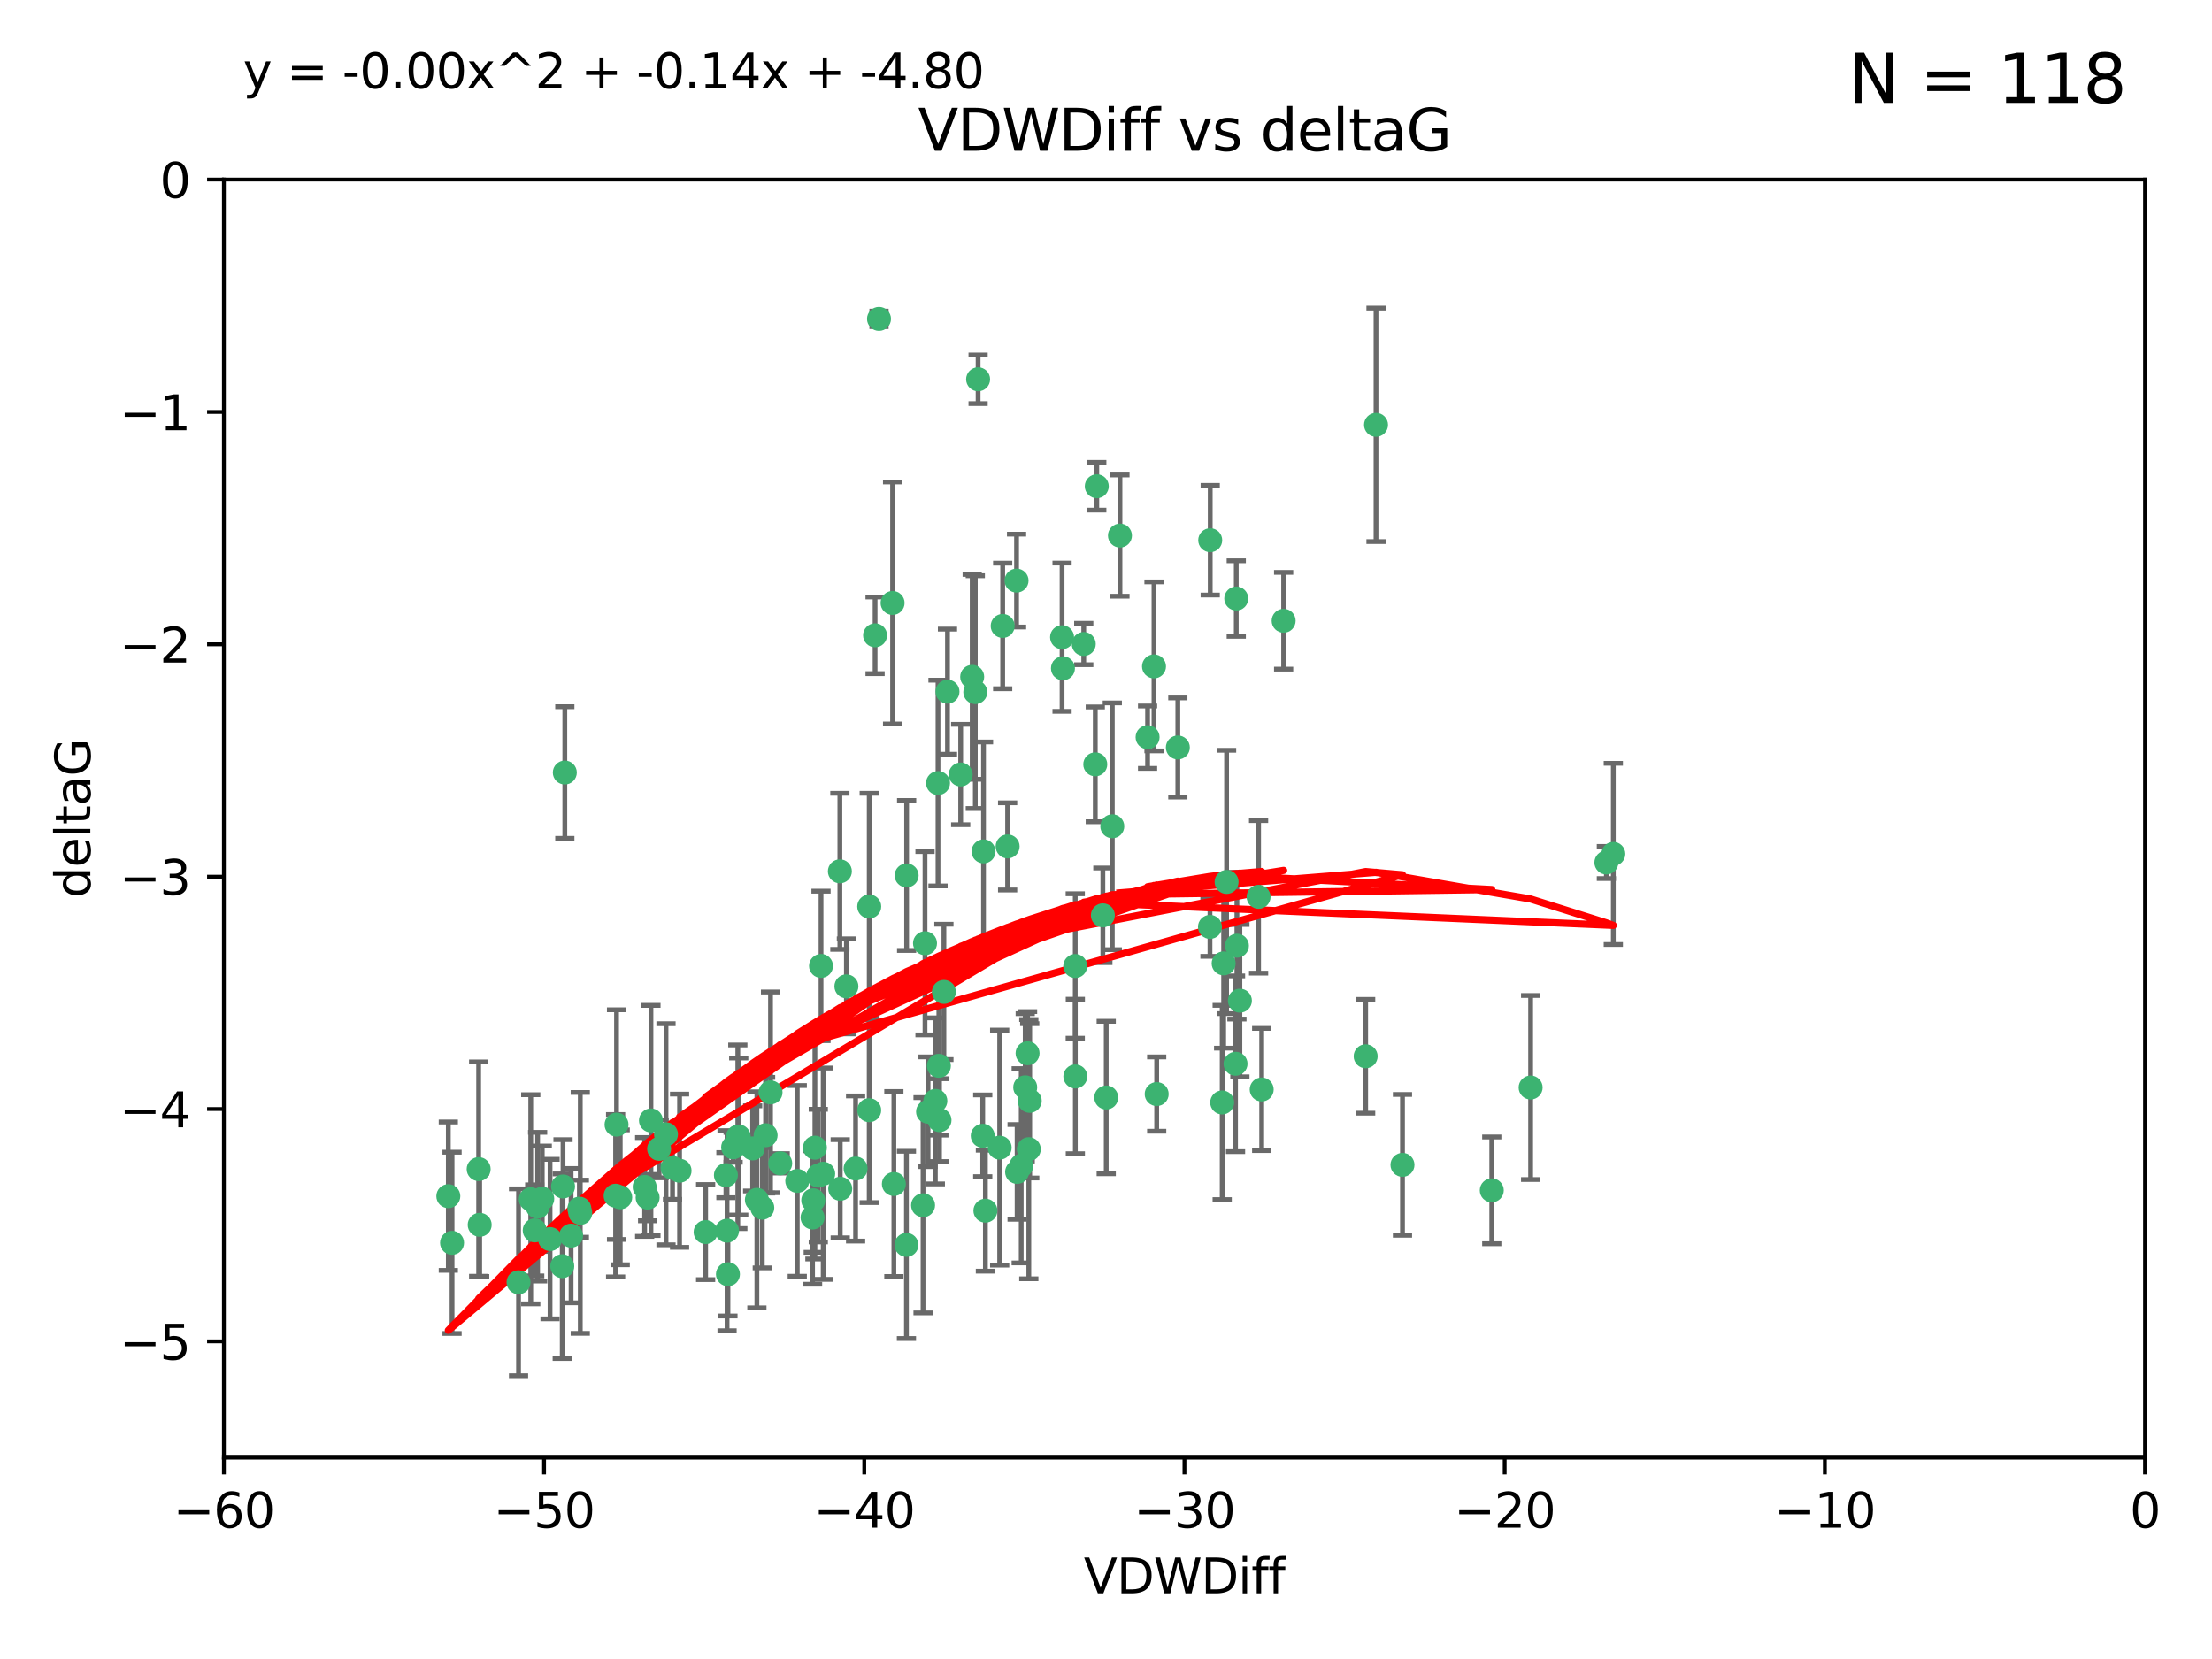 <?xml version="1.0" encoding="utf-8" standalone="no"?>
<!DOCTYPE svg PUBLIC "-//W3C//DTD SVG 1.1//EN"
  "http://www.w3.org/Graphics/SVG/1.1/DTD/svg11.dtd">
<svg xmlns:xlink="http://www.w3.org/1999/xlink" width="460.8pt" height="345.6pt" viewBox="0 0 460.8 345.6" xmlns="http://www.w3.org/2000/svg" version="1.1">
 <defs>
  <style type="text/css">*{stroke-linejoin: round; stroke-linecap: butt}</style>
 </defs>
 <g id="figure_1">
  <g id="patch_1">
   <path d="M 0 345.6 
L 460.8 345.6 
L 460.8 0 
L 0 0 
z
" style="fill: #ffffff"/>
  </g>
  <g id="axes_1">
   <g id="patch_2">
    <path d="M 46.64 303.64 
L 446.85 303.64 
L 446.85 37.411 
L 46.64 37.411 
z
" style="fill: #ffffff"/>
   </g>
   <g id="PathCollection_1">
    <defs>
     <path id="mb297fe87ea" d="M 0 1.118 
C 0.297 1.118 0.581 1 0.791 0.791 
C 1 0.581 1.118 0.297 1.118 0 
C 1.118 -0.297 1 -0.581 0.791 -0.791 
C 0.581 -1 0.297 -1.118 0 -1.118 
C -0.297 -1.118 -0.581 -1 -0.791 -0.791 
C -1 -0.581 -1.118 -0.297 -1.118 0 
C -1.118 0.297 -1 0.581 -0.791 0.791 
C -0.581 1 -0.297 1.118 0 1.118 
z
" style="stroke: #3cb371"/>
    </defs>
    <g clip-path="url(#pe285fca9b7)">
     <use xlink:href="#mb297fe87ea" x="111.995" y="251.376" style="fill: #3cb371; stroke: #3cb371"/>
     <use xlink:href="#mb297fe87ea" x="151.221" y="244.802" style="fill: #3cb371; stroke: #3cb371"/>
     <use xlink:href="#mb297fe87ea" x="94.17" y="258.906" style="fill: #3cb371; stroke: #3cb371"/>
     <use xlink:href="#mb297fe87ea" x="111.391" y="256.313" style="fill: #3cb371; stroke: #3cb371"/>
     <use xlink:href="#mb297fe87ea" x="120.692" y="251.786" style="fill: #3cb371; stroke: #3cb371"/>
     <use xlink:href="#mb297fe87ea" x="128.438" y="234.279" style="fill: #3cb371; stroke: #3cb371"/>
     <use xlink:href="#mb297fe87ea" x="128.243" y="249.089" style="fill: #3cb371; stroke: #3cb371"/>
     <use xlink:href="#mb297fe87ea" x="153.89" y="236.761" style="fill: #3cb371; stroke: #3cb371"/>
     <use xlink:href="#mb297fe87ea" x="108.022" y="267.123" style="fill: #3cb371; stroke: #3cb371"/>
     <use xlink:href="#mb297fe87ea" x="93.393" y="249.184" style="fill: #3cb371; stroke: #3cb371"/>
     <use xlink:href="#mb297fe87ea" x="170.466" y="244.904" style="fill: #3cb371; stroke: #3cb371"/>
     <use xlink:href="#mb297fe87ea" x="166.085" y="246.006" style="fill: #3cb371; stroke: #3cb371"/>
     <use xlink:href="#mb297fe87ea" x="99.927" y="255.153" style="fill: #3cb371; stroke: #3cb371"/>
     <use xlink:href="#mb297fe87ea" x="152.724" y="239.006" style="fill: #3cb371; stroke: #3cb371"/>
     <use xlink:href="#mb297fe87ea" x="151.46" y="256.374" style="fill: #3cb371; stroke: #3cb371"/>
     <use xlink:href="#mb297fe87ea" x="129.205" y="249.42" style="fill: #3cb371; stroke: #3cb371"/>
     <use xlink:href="#mb297fe87ea" x="114.586" y="258.124" style="fill: #3cb371; stroke: #3cb371"/>
     <use xlink:href="#mb297fe87ea" x="160.515" y="227.56" style="fill: #3cb371; stroke: #3cb371"/>
     <use xlink:href="#mb297fe87ea" x="181.071" y="231.275" style="fill: #3cb371; stroke: #3cb371"/>
     <use xlink:href="#mb297fe87ea" x="169.761" y="239.079" style="fill: #3cb371; stroke: #3cb371"/>
     <use xlink:href="#mb297fe87ea" x="138.74" y="236.29" style="fill: #3cb371; stroke: #3cb371"/>
     <use xlink:href="#mb297fe87ea" x="134.295" y="247.264" style="fill: #3cb371; stroke: #3cb371"/>
     <use xlink:href="#mb297fe87ea" x="140.098" y="243.297" style="fill: #3cb371; stroke: #3cb371"/>
     <use xlink:href="#mb297fe87ea" x="135.605" y="233.408" style="fill: #3cb371; stroke: #3cb371"/>
     <use xlink:href="#mb297fe87ea" x="153.702" y="236.812" style="fill: #3cb371; stroke: #3cb371"/>
     <use xlink:href="#mb297fe87ea" x="110.566" y="249.834" style="fill: #3cb371; stroke: #3cb371"/>
     <use xlink:href="#mb297fe87ea" x="162.533" y="242.343" style="fill: #3cb371; stroke: #3cb371"/>
     <use xlink:href="#mb297fe87ea" x="99.711" y="243.546" style="fill: #3cb371; stroke: #3cb371"/>
     <use xlink:href="#mb297fe87ea" x="120.882" y="252.67" style="fill: #3cb371; stroke: #3cb371"/>
     <use xlink:href="#mb297fe87ea" x="171.486" y="244.506" style="fill: #3cb371; stroke: #3cb371"/>
     <use xlink:href="#mb297fe87ea" x="186.209" y="246.652" style="fill: #3cb371; stroke: #3cb371"/>
     <use xlink:href="#mb297fe87ea" x="181.077" y="188.844" style="fill: #3cb371; stroke: #3cb371"/>
     <use xlink:href="#mb297fe87ea" x="118.968" y="257.405" style="fill: #3cb371; stroke: #3cb371"/>
     <use xlink:href="#mb297fe87ea" x="192.29" y="251.078" style="fill: #3cb371; stroke: #3cb371"/>
     <use xlink:href="#mb297fe87ea" x="117.126" y="263.771" style="fill: #3cb371; stroke: #3cb371"/>
     <use xlink:href="#mb297fe87ea" x="112.961" y="249.721" style="fill: #3cb371; stroke: #3cb371"/>
     <use xlink:href="#mb297fe87ea" x="134.911" y="249.489" style="fill: #3cb371; stroke: #3cb371"/>
     <use xlink:href="#mb297fe87ea" x="183.112" y="66.421" style="fill: #3cb371; stroke: #3cb371"/>
     <use xlink:href="#mb297fe87ea" x="169.272" y="253.628" style="fill: #3cb371; stroke: #3cb371"/>
     <use xlink:href="#mb297fe87ea" x="158.798" y="251.587" style="fill: #3cb371; stroke: #3cb371"/>
     <use xlink:href="#mb297fe87ea" x="156.79" y="239.231" style="fill: #3cb371; stroke: #3cb371"/>
     <use xlink:href="#mb297fe87ea" x="175.035" y="247.636" style="fill: #3cb371; stroke: #3cb371"/>
     <use xlink:href="#mb297fe87ea" x="141.568" y="243.883" style="fill: #3cb371; stroke: #3cb371"/>
     <use xlink:href="#mb297fe87ea" x="171.035" y="201.217" style="fill: #3cb371; stroke: #3cb371"/>
     <use xlink:href="#mb297fe87ea" x="169.413" y="250.053" style="fill: #3cb371; stroke: #3cb371"/>
     <use xlink:href="#mb297fe87ea" x="240.957" y="227.915" style="fill: #3cb371; stroke: #3cb371"/>
     <use xlink:href="#mb297fe87ea" x="151.644" y="265.443" style="fill: #3cb371; stroke: #3cb371"/>
     <use xlink:href="#mb297fe87ea" x="117.663" y="160.932" style="fill: #3cb371; stroke: #3cb371"/>
     <use xlink:href="#mb297fe87ea" x="157.674" y="249.947" style="fill: #3cb371; stroke: #3cb371"/>
     <use xlink:href="#mb297fe87ea" x="146.995" y="256.665" style="fill: #3cb371; stroke: #3cb371"/>
     <use xlink:href="#mb297fe87ea" x="228.165" y="159.227" style="fill: #3cb371; stroke: #3cb371"/>
     <use xlink:href="#mb297fe87ea" x="117.288" y="247.167" style="fill: #3cb371; stroke: #3cb371"/>
     <use xlink:href="#mb297fe87ea" x="137.308" y="239.326" style="fill: #3cb371; stroke: #3cb371"/>
     <use xlink:href="#mb297fe87ea" x="214.511" y="229.326" style="fill: #3cb371; stroke: #3cb371"/>
     <use xlink:href="#mb297fe87ea" x="223.993" y="201.236" style="fill: #3cb371; stroke: #3cb371"/>
     <use xlink:href="#mb297fe87ea" x="212.736" y="242.854" style="fill: #3cb371; stroke: #3cb371"/>
     <use xlink:href="#mb297fe87ea" x="182.295" y="132.347" style="fill: #3cb371; stroke: #3cb371"/>
     <use xlink:href="#mb297fe87ea" x="203.173" y="144.179" style="fill: #3cb371; stroke: #3cb371"/>
     <use xlink:href="#mb297fe87ea" x="254.907" y="200.688" style="fill: #3cb371; stroke: #3cb371"/>
     <use xlink:href="#mb297fe87ea" x="174.961" y="181.512" style="fill: #3cb371; stroke: #3cb371"/>
     <use xlink:href="#mb297fe87ea" x="240.398" y="138.821" style="fill: #3cb371; stroke: #3cb371"/>
     <use xlink:href="#mb297fe87ea" x="188.867" y="182.373" style="fill: #3cb371; stroke: #3cb371"/>
     <use xlink:href="#mb297fe87ea" x="211.88" y="244.134" style="fill: #3cb371; stroke: #3cb371"/>
     <use xlink:href="#mb297fe87ea" x="195.715" y="233.345" style="fill: #3cb371; stroke: #3cb371"/>
     <use xlink:href="#mb297fe87ea" x="178.237" y="243.424" style="fill: #3cb371; stroke: #3cb371"/>
     <use xlink:href="#mb297fe87ea" x="188.828" y="259.335" style="fill: #3cb371; stroke: #3cb371"/>
     <use xlink:href="#mb297fe87ea" x="224.011" y="224.244" style="fill: #3cb371; stroke: #3cb371"/>
     <use xlink:href="#mb297fe87ea" x="193.329" y="231.598" style="fill: #3cb371; stroke: #3cb371"/>
     <use xlink:href="#mb297fe87ea" x="202.523" y="140.995" style="fill: #3cb371; stroke: #3cb371"/>
     <use xlink:href="#mb297fe87ea" x="185.942" y="125.606" style="fill: #3cb371; stroke: #3cb371"/>
     <use xlink:href="#mb297fe87ea" x="211.767" y="120.947" style="fill: #3cb371; stroke: #3cb371"/>
     <use xlink:href="#mb297fe87ea" x="204.72" y="236.603" style="fill: #3cb371; stroke: #3cb371"/>
     <use xlink:href="#mb297fe87ea" x="245.364" y="155.71" style="fill: #3cb371; stroke: #3cb371"/>
     <use xlink:href="#mb297fe87ea" x="221.43" y="139.219" style="fill: #3cb371; stroke: #3cb371"/>
     <use xlink:href="#mb297fe87ea" x="195.583" y="222.034" style="fill: #3cb371; stroke: #3cb371"/>
     <use xlink:href="#mb297fe87ea" x="209.904" y="176.324" style="fill: #3cb371; stroke: #3cb371"/>
     <use xlink:href="#mb297fe87ea" x="196.632" y="206.631" style="fill: #3cb371; stroke: #3cb371"/>
     <use xlink:href="#mb297fe87ea" x="205.275" y="252.205" style="fill: #3cb371; stroke: #3cb371"/>
     <use xlink:href="#mb297fe87ea" x="204.886" y="177.364" style="fill: #3cb371; stroke: #3cb371"/>
     <use xlink:href="#mb297fe87ea" x="208.876" y="130.393" style="fill: #3cb371; stroke: #3cb371"/>
     <use xlink:href="#mb297fe87ea" x="197.378" y="144.086" style="fill: #3cb371; stroke: #3cb371"/>
     <use xlink:href="#mb297fe87ea" x="284.491" y="220.042" style="fill: #3cb371; stroke: #3cb371"/>
     <use xlink:href="#mb297fe87ea" x="292.162" y="242.663" style="fill: #3cb371; stroke: #3cb371"/>
     <use xlink:href="#mb297fe87ea" x="159.489" y="236.492" style="fill: #3cb371; stroke: #3cb371"/>
     <use xlink:href="#mb297fe87ea" x="203.756" y="79.004" style="fill: #3cb371; stroke: #3cb371"/>
     <use xlink:href="#mb297fe87ea" x="262.187" y="186.829" style="fill: #3cb371; stroke: #3cb371"/>
     <use xlink:href="#mb297fe87ea" x="230.445" y="228.634" style="fill: #3cb371; stroke: #3cb371"/>
     <use xlink:href="#mb297fe87ea" x="200.128" y="161.344" style="fill: #3cb371; stroke: #3cb371"/>
     <use xlink:href="#mb297fe87ea" x="228.478" y="101.292" style="fill: #3cb371; stroke: #3cb371"/>
     <use xlink:href="#mb297fe87ea" x="213.569" y="226.513" style="fill: #3cb371; stroke: #3cb371"/>
     <use xlink:href="#mb297fe87ea" x="195.406" y="163.127" style="fill: #3cb371; stroke: #3cb371"/>
     <use xlink:href="#mb297fe87ea" x="176.321" y="205.474" style="fill: #3cb371; stroke: #3cb371"/>
     <use xlink:href="#mb297fe87ea" x="229.746" y="190.68" style="fill: #3cb371; stroke: #3cb371"/>
     <use xlink:href="#mb297fe87ea" x="258.292" y="208.457" style="fill: #3cb371; stroke: #3cb371"/>
     <use xlink:href="#mb297fe87ea" x="192.695" y="196.492" style="fill: #3cb371; stroke: #3cb371"/>
     <use xlink:href="#mb297fe87ea" x="257.671" y="197.007" style="fill: #3cb371; stroke: #3cb371"/>
     <use xlink:href="#mb297fe87ea" x="194.849" y="229.336" style="fill: #3cb371; stroke: #3cb371"/>
     <use xlink:href="#mb297fe87ea" x="252.111" y="112.533" style="fill: #3cb371; stroke: #3cb371"/>
     <use xlink:href="#mb297fe87ea" x="257.536" y="124.685" style="fill: #3cb371; stroke: #3cb371"/>
     <use xlink:href="#mb297fe87ea" x="214.061" y="219.415" style="fill: #3cb371; stroke: #3cb371"/>
     <use xlink:href="#mb297fe87ea" x="208.249" y="239.073" style="fill: #3cb371; stroke: #3cb371"/>
     <use xlink:href="#mb297fe87ea" x="255.522" y="183.726" style="fill: #3cb371; stroke: #3cb371"/>
     <use xlink:href="#mb297fe87ea" x="262.833" y="226.96" style="fill: #3cb371; stroke: #3cb371"/>
     <use xlink:href="#mb297fe87ea" x="239.062" y="153.568" style="fill: #3cb371; stroke: #3cb371"/>
     <use xlink:href="#mb297fe87ea" x="252.06" y="193.089" style="fill: #3cb371; stroke: #3cb371"/>
     <use xlink:href="#mb297fe87ea" x="254.602" y="229.664" style="fill: #3cb371; stroke: #3cb371"/>
     <use xlink:href="#mb297fe87ea" x="310.762" y="247.971" style="fill: #3cb371; stroke: #3cb371"/>
     <use xlink:href="#mb297fe87ea" x="231.711" y="172.129" style="fill: #3cb371; stroke: #3cb371"/>
     <use xlink:href="#mb297fe87ea" x="214.32" y="239.393" style="fill: #3cb371; stroke: #3cb371"/>
     <use xlink:href="#mb297fe87ea" x="257.384" y="221.602" style="fill: #3cb371; stroke: #3cb371"/>
     <use xlink:href="#mb297fe87ea" x="221.248" y="132.74" style="fill: #3cb371; stroke: #3cb371"/>
     <use xlink:href="#mb297fe87ea" x="267.405" y="129.316" style="fill: #3cb371; stroke: #3cb371"/>
     <use xlink:href="#mb297fe87ea" x="225.766" y="134.155" style="fill: #3cb371; stroke: #3cb371"/>
     <use xlink:href="#mb297fe87ea" x="336.082" y="177.883" style="fill: #3cb371; stroke: #3cb371"/>
     <use xlink:href="#mb297fe87ea" x="334.635" y="179.678" style="fill: #3cb371; stroke: #3cb371"/>
     <use xlink:href="#mb297fe87ea" x="318.857" y="226.55" style="fill: #3cb371; stroke: #3cb371"/>
     <use xlink:href="#mb297fe87ea" x="286.65" y="88.495" style="fill: #3cb371; stroke: #3cb371"/>
     <use xlink:href="#mb297fe87ea" x="233.306" y="111.569" style="fill: #3cb371; stroke: #3cb371"/>
    </g>
   </g>
   <g id="matplotlib.axis_1">
    <g id="xtick_1">
     <g id="line2d_1">
      <defs>
       <path id="m729c3f1e21" d="M 0 0 
L 0 3.5 
" style="stroke: #000000; stroke-width: 0.8"/>
      </defs>
      <g>
       <use xlink:href="#m729c3f1e21" x="46.64" y="303.64" style="stroke: #000000; stroke-width: 0.8"/>
      </g>
     </g>
     <g id="text_1">
      <!-- −60 -->
      <g transform="translate(36.088 318.238)scale(0.1 -0.1)">
       <defs>
        <path id="DejaVuSans-2212" d="M 678 2272 
L 4684 2272 
L 4684 1741 
L 678 1741 
L 678 2272 
z
" transform="scale(0.016)"/>
        <path id="DejaVuSans-36" d="M 2113 2584 
Q 1688 2584 1439 2293 
Q 1191 2003 1191 1497 
Q 1191 994 1439 701 
Q 1688 409 2113 409 
Q 2538 409 2786 701 
Q 3034 994 3034 1497 
Q 3034 2003 2786 2293 
Q 2538 2584 2113 2584 
z
M 3366 4563 
L 3366 3988 
Q 3128 4100 2886 4159 
Q 2644 4219 2406 4219 
Q 1781 4219 1451 3797 
Q 1122 3375 1075 2522 
Q 1259 2794 1537 2939 
Q 1816 3084 2150 3084 
Q 2853 3084 3261 2657 
Q 3669 2231 3669 1497 
Q 3669 778 3244 343 
Q 2819 -91 2113 -91 
Q 1303 -91 875 529 
Q 447 1150 447 2328 
Q 447 3434 972 4092 
Q 1497 4750 2381 4750 
Q 2619 4750 2861 4703 
Q 3103 4656 3366 4563 
z
" transform="scale(0.016)"/>
        <path id="DejaVuSans-30" d="M 2034 4250 
Q 1547 4250 1301 3770 
Q 1056 3291 1056 2328 
Q 1056 1369 1301 889 
Q 1547 409 2034 409 
Q 2525 409 2770 889 
Q 3016 1369 3016 2328 
Q 3016 3291 2770 3770 
Q 2525 4250 2034 4250 
z
M 2034 4750 
Q 2819 4750 3233 4129 
Q 3647 3509 3647 2328 
Q 3647 1150 3233 529 
Q 2819 -91 2034 -91 
Q 1250 -91 836 529 
Q 422 1150 422 2328 
Q 422 3509 836 4129 
Q 1250 4750 2034 4750 
z
" transform="scale(0.016)"/>
       </defs>
       <use xlink:href="#DejaVuSans-2212"/>
       <use xlink:href="#DejaVuSans-36" x="83.789"/>
       <use xlink:href="#DejaVuSans-30" x="147.412"/>
      </g>
     </g>
    </g>
    <g id="xtick_2">
     <g id="line2d_2">
      <g>
       <use xlink:href="#m729c3f1e21" x="113.342" y="303.64" style="stroke: #000000; stroke-width: 0.8"/>
      </g>
     </g>
     <g id="text_2">
      <!-- −50 -->
      <g transform="translate(102.789 318.238)scale(0.1 -0.1)">
       <defs>
        <path id="DejaVuSans-35" d="M 691 4666 
L 3169 4666 
L 3169 4134 
L 1269 4134 
L 1269 2991 
Q 1406 3038 1543 3061 
Q 1681 3084 1819 3084 
Q 2600 3084 3056 2656 
Q 3513 2228 3513 1497 
Q 3513 744 3044 326 
Q 2575 -91 1722 -91 
Q 1428 -91 1123 -41 
Q 819 9 494 109 
L 494 744 
Q 775 591 1075 516 
Q 1375 441 1709 441 
Q 2250 441 2565 725 
Q 2881 1009 2881 1497 
Q 2881 1984 2565 2268 
Q 2250 2553 1709 2553 
Q 1456 2553 1204 2497 
Q 953 2441 691 2322 
L 691 4666 
z
" transform="scale(0.016)"/>
       </defs>
       <use xlink:href="#DejaVuSans-2212"/>
       <use xlink:href="#DejaVuSans-35" x="83.789"/>
       <use xlink:href="#DejaVuSans-30" x="147.412"/>
      </g>
     </g>
    </g>
    <g id="xtick_3">
     <g id="line2d_3">
      <g>
       <use xlink:href="#m729c3f1e21" x="180.043" y="303.64" style="stroke: #000000; stroke-width: 0.8"/>
      </g>
     </g>
     <g id="text_3">
      <!-- −40 -->
      <g transform="translate(169.491 318.238)scale(0.1 -0.1)">
       <defs>
        <path id="DejaVuSans-34" d="M 2419 4116 
L 825 1625 
L 2419 1625 
L 2419 4116 
z
M 2253 4666 
L 3047 4666 
L 3047 1625 
L 3713 1625 
L 3713 1100 
L 3047 1100 
L 3047 0 
L 2419 0 
L 2419 1100 
L 313 1100 
L 313 1709 
L 2253 4666 
z
" transform="scale(0.016)"/>
       </defs>
       <use xlink:href="#DejaVuSans-2212"/>
       <use xlink:href="#DejaVuSans-34" x="83.789"/>
       <use xlink:href="#DejaVuSans-30" x="147.412"/>
      </g>
     </g>
    </g>
    <g id="xtick_4">
     <g id="line2d_4">
      <g>
       <use xlink:href="#m729c3f1e21" x="246.745" y="303.64" style="stroke: #000000; stroke-width: 0.8"/>
      </g>
     </g>
     <g id="text_4">
      <!-- −30 -->
      <g transform="translate(236.193 318.238)scale(0.1 -0.1)">
       <defs>
        <path id="DejaVuSans-33" d="M 2597 2516 
Q 3050 2419 3304 2112 
Q 3559 1806 3559 1356 
Q 3559 666 3084 287 
Q 2609 -91 1734 -91 
Q 1441 -91 1130 -33 
Q 819 25 488 141 
L 488 750 
Q 750 597 1062 519 
Q 1375 441 1716 441 
Q 2309 441 2620 675 
Q 2931 909 2931 1356 
Q 2931 1769 2642 2001 
Q 2353 2234 1838 2234 
L 1294 2234 
L 1294 2753 
L 1863 2753 
Q 2328 2753 2575 2939 
Q 2822 3125 2822 3475 
Q 2822 3834 2567 4026 
Q 2313 4219 1838 4219 
Q 1578 4219 1281 4162 
Q 984 4106 628 3988 
L 628 4550 
Q 988 4650 1302 4700 
Q 1616 4750 1894 4750 
Q 2613 4750 3031 4423 
Q 3450 4097 3450 3541 
Q 3450 3153 3228 2886 
Q 3006 2619 2597 2516 
z
" transform="scale(0.016)"/>
       </defs>
       <use xlink:href="#DejaVuSans-2212"/>
       <use xlink:href="#DejaVuSans-33" x="83.789"/>
       <use xlink:href="#DejaVuSans-30" x="147.412"/>
      </g>
     </g>
    </g>
    <g id="xtick_5">
     <g id="line2d_5">
      <g>
       <use xlink:href="#m729c3f1e21" x="313.447" y="303.64" style="stroke: #000000; stroke-width: 0.8"/>
      </g>
     </g>
     <g id="text_5">
      <!-- −20 -->
      <g transform="translate(302.894 318.238)scale(0.1 -0.1)">
       <defs>
        <path id="DejaVuSans-32" d="M 1228 531 
L 3431 531 
L 3431 0 
L 469 0 
L 469 531 
Q 828 903 1448 1529 
Q 2069 2156 2228 2338 
Q 2531 2678 2651 2914 
Q 2772 3150 2772 3378 
Q 2772 3750 2511 3984 
Q 2250 4219 1831 4219 
Q 1534 4219 1204 4116 
Q 875 4013 500 3803 
L 500 4441 
Q 881 4594 1212 4672 
Q 1544 4750 1819 4750 
Q 2544 4750 2975 4387 
Q 3406 4025 3406 3419 
Q 3406 3131 3298 2873 
Q 3191 2616 2906 2266 
Q 2828 2175 2409 1742 
Q 1991 1309 1228 531 
z
" transform="scale(0.016)"/>
       </defs>
       <use xlink:href="#DejaVuSans-2212"/>
       <use xlink:href="#DejaVuSans-32" x="83.789"/>
       <use xlink:href="#DejaVuSans-30" x="147.412"/>
      </g>
     </g>
    </g>
    <g id="xtick_6">
     <g id="line2d_6">
      <g>
       <use xlink:href="#m729c3f1e21" x="380.148" y="303.64" style="stroke: #000000; stroke-width: 0.8"/>
      </g>
     </g>
     <g id="text_6">
      <!-- −10 -->
      <g transform="translate(369.596 318.238)scale(0.1 -0.1)">
       <defs>
        <path id="DejaVuSans-31" d="M 794 531 
L 1825 531 
L 1825 4091 
L 703 3866 
L 703 4441 
L 1819 4666 
L 2450 4666 
L 2450 531 
L 3481 531 
L 3481 0 
L 794 0 
L 794 531 
z
" transform="scale(0.016)"/>
       </defs>
       <use xlink:href="#DejaVuSans-2212"/>
       <use xlink:href="#DejaVuSans-31" x="83.789"/>
       <use xlink:href="#DejaVuSans-30" x="147.412"/>
      </g>
     </g>
    </g>
    <g id="xtick_7">
     <g id="line2d_7">
      <g>
       <use xlink:href="#m729c3f1e21" x="446.85" y="303.64" style="stroke: #000000; stroke-width: 0.8"/>
      </g>
     </g>
     <g id="text_7">
      <!-- 0 -->
      <g transform="translate(443.669 318.238)scale(0.1 -0.1)">
       <use xlink:href="#DejaVuSans-30"/>
      </g>
     </g>
    </g>
    <g id="text_8">
     <!-- VDWDiff -->
     <g transform="translate(225.772 331.917)scale(0.1 -0.1)">
      <defs>
       <path id="DejaVuSans-56" d="M 1831 0 
L 50 4666 
L 709 4666 
L 2188 738 
L 3669 4666 
L 4325 4666 
L 2547 0 
L 1831 0 
z
" transform="scale(0.016)"/>
       <path id="DejaVuSans-44" d="M 1259 4147 
L 1259 519 
L 2022 519 
Q 2988 519 3436 956 
Q 3884 1394 3884 2338 
Q 3884 3275 3436 3711 
Q 2988 4147 2022 4147 
L 1259 4147 
z
M 628 4666 
L 1925 4666 
Q 3281 4666 3915 4102 
Q 4550 3538 4550 2338 
Q 4550 1131 3912 565 
Q 3275 0 1925 0 
L 628 0 
L 628 4666 
z
" transform="scale(0.016)"/>
       <path id="DejaVuSans-57" d="M 213 4666 
L 850 4666 
L 1831 722 
L 2809 4666 
L 3519 4666 
L 4500 722 
L 5478 4666 
L 6119 4666 
L 4947 0 
L 4153 0 
L 3169 4050 
L 2175 0 
L 1381 0 
L 213 4666 
z
" transform="scale(0.016)"/>
       <path id="DejaVuSans-69" d="M 603 3500 
L 1178 3500 
L 1178 0 
L 603 0 
L 603 3500 
z
M 603 4863 
L 1178 4863 
L 1178 4134 
L 603 4134 
L 603 4863 
z
" transform="scale(0.016)"/>
       <path id="DejaVuSans-66" d="M 2375 4863 
L 2375 4384 
L 1825 4384 
Q 1516 4384 1395 4259 
Q 1275 4134 1275 3809 
L 1275 3500 
L 2222 3500 
L 2222 3053 
L 1275 3053 
L 1275 0 
L 697 0 
L 697 3053 
L 147 3053 
L 147 3500 
L 697 3500 
L 697 3744 
Q 697 4328 969 4595 
Q 1241 4863 1831 4863 
L 2375 4863 
z
" transform="scale(0.016)"/>
      </defs>
      <use xlink:href="#DejaVuSans-56"/>
      <use xlink:href="#DejaVuSans-44" x="68.408"/>
      <use xlink:href="#DejaVuSans-57" x="145.41"/>
      <use xlink:href="#DejaVuSans-44" x="244.287"/>
      <use xlink:href="#DejaVuSans-69" x="321.289"/>
      <use xlink:href="#DejaVuSans-66" x="349.072"/>
      <use xlink:href="#DejaVuSans-66" x="384.277"/>
     </g>
    </g>
   </g>
   <g id="matplotlib.axis_2">
    <g id="ytick_1">
     <g id="line2d_8">
      <defs>
       <path id="m36b16e5ee8" d="M 0 0 
L -3.5 0 
" style="stroke: #000000; stroke-width: 0.8"/>
      </defs>
      <g>
       <use xlink:href="#m36b16e5ee8" x="46.64" y="279.437" style="stroke: #000000; stroke-width: 0.8"/>
      </g>
     </g>
     <g id="text_9">
      <!-- −5 -->
      <g transform="translate(24.898 283.237)scale(0.1 -0.1)">
       <use xlink:href="#DejaVuSans-2212"/>
       <use xlink:href="#DejaVuSans-35" x="83.789"/>
      </g>
     </g>
    </g>
    <g id="ytick_2">
     <g id="line2d_9">
      <g>
       <use xlink:href="#m36b16e5ee8" x="46.64" y="231.032" style="stroke: #000000; stroke-width: 0.8"/>
      </g>
     </g>
     <g id="text_10">
      <!-- −4 -->
      <g transform="translate(24.898 234.831)scale(0.1 -0.1)">
       <use xlink:href="#DejaVuSans-2212"/>
       <use xlink:href="#DejaVuSans-34" x="83.789"/>
      </g>
     </g>
    </g>
    <g id="ytick_3">
     <g id="line2d_10">
      <g>
       <use xlink:href="#m36b16e5ee8" x="46.64" y="182.627" style="stroke: #000000; stroke-width: 0.8"/>
      </g>
     </g>
     <g id="text_11">
      <!-- −3 -->
      <g transform="translate(24.898 186.426)scale(0.1 -0.1)">
       <use xlink:href="#DejaVuSans-2212"/>
       <use xlink:href="#DejaVuSans-33" x="83.789"/>
      </g>
     </g>
    </g>
    <g id="ytick_4">
     <g id="line2d_11">
      <g>
       <use xlink:href="#m36b16e5ee8" x="46.64" y="134.222" style="stroke: #000000; stroke-width: 0.8"/>
      </g>
     </g>
     <g id="text_12">
      <!-- −2 -->
      <g transform="translate(24.898 138.021)scale(0.1 -0.1)">
       <use xlink:href="#DejaVuSans-2212"/>
       <use xlink:href="#DejaVuSans-32" x="83.789"/>
      </g>
     </g>
    </g>
    <g id="ytick_5">
     <g id="line2d_12">
      <g>
       <use xlink:href="#m36b16e5ee8" x="46.64" y="85.816" style="stroke: #000000; stroke-width: 0.8"/>
      </g>
     </g>
     <g id="text_13">
      <!-- −1 -->
      <g transform="translate(24.898 89.616)scale(0.1 -0.1)">
       <use xlink:href="#DejaVuSans-2212"/>
       <use xlink:href="#DejaVuSans-31" x="83.789"/>
      </g>
     </g>
    </g>
    <g id="ytick_6">
     <g id="line2d_13">
      <g>
       <use xlink:href="#m36b16e5ee8" x="46.64" y="37.411" style="stroke: #000000; stroke-width: 0.8"/>
      </g>
     </g>
     <g id="text_14">
      <!-- 0 -->
      <g transform="translate(33.278 41.21)scale(0.1 -0.1)">
       <use xlink:href="#DejaVuSans-30"/>
      </g>
     </g>
    </g>
    <g id="text_15">
     <!-- deltaG -->
     <g transform="translate(18.818 187.064)rotate(-90)scale(0.1 -0.1)">
      <defs>
       <path id="DejaVuSans-64" d="M 2906 2969 
L 2906 4863 
L 3481 4863 
L 3481 0 
L 2906 0 
L 2906 525 
Q 2725 213 2448 61 
Q 2172 -91 1784 -91 
Q 1150 -91 751 415 
Q 353 922 353 1747 
Q 353 2572 751 3078 
Q 1150 3584 1784 3584 
Q 2172 3584 2448 3432 
Q 2725 3281 2906 2969 
z
M 947 1747 
Q 947 1113 1208 752 
Q 1469 391 1925 391 
Q 2381 391 2643 752 
Q 2906 1113 2906 1747 
Q 2906 2381 2643 2742 
Q 2381 3103 1925 3103 
Q 1469 3103 1208 2742 
Q 947 2381 947 1747 
z
" transform="scale(0.016)"/>
       <path id="DejaVuSans-65" d="M 3597 1894 
L 3597 1613 
L 953 1613 
Q 991 1019 1311 708 
Q 1631 397 2203 397 
Q 2534 397 2845 478 
Q 3156 559 3463 722 
L 3463 178 
Q 3153 47 2828 -22 
Q 2503 -91 2169 -91 
Q 1331 -91 842 396 
Q 353 884 353 1716 
Q 353 2575 817 3079 
Q 1281 3584 2069 3584 
Q 2775 3584 3186 3129 
Q 3597 2675 3597 1894 
z
M 3022 2063 
Q 3016 2534 2758 2815 
Q 2500 3097 2075 3097 
Q 1594 3097 1305 2825 
Q 1016 2553 972 2059 
L 3022 2063 
z
" transform="scale(0.016)"/>
       <path id="DejaVuSans-6c" d="M 603 4863 
L 1178 4863 
L 1178 0 
L 603 0 
L 603 4863 
z
" transform="scale(0.016)"/>
       <path id="DejaVuSans-74" d="M 1172 4494 
L 1172 3500 
L 2356 3500 
L 2356 3053 
L 1172 3053 
L 1172 1153 
Q 1172 725 1289 603 
Q 1406 481 1766 481 
L 2356 481 
L 2356 0 
L 1766 0 
Q 1100 0 847 248 
Q 594 497 594 1153 
L 594 3053 
L 172 3053 
L 172 3500 
L 594 3500 
L 594 4494 
L 1172 4494 
z
" transform="scale(0.016)"/>
       <path id="DejaVuSans-61" d="M 2194 1759 
Q 1497 1759 1228 1600 
Q 959 1441 959 1056 
Q 959 750 1161 570 
Q 1363 391 1709 391 
Q 2188 391 2477 730 
Q 2766 1069 2766 1631 
L 2766 1759 
L 2194 1759 
z
M 3341 1997 
L 3341 0 
L 2766 0 
L 2766 531 
Q 2569 213 2275 61 
Q 1981 -91 1556 -91 
Q 1019 -91 701 211 
Q 384 513 384 1019 
Q 384 1609 779 1909 
Q 1175 2209 1959 2209 
L 2766 2209 
L 2766 2266 
Q 2766 2663 2505 2880 
Q 2244 3097 1772 3097 
Q 1472 3097 1187 3025 
Q 903 2953 641 2809 
L 641 3341 
Q 956 3463 1253 3523 
Q 1550 3584 1831 3584 
Q 2591 3584 2966 3190 
Q 3341 2797 3341 1997 
z
" transform="scale(0.016)"/>
       <path id="DejaVuSans-47" d="M 3809 666 
L 3809 1919 
L 2778 1919 
L 2778 2438 
L 4434 2438 
L 4434 434 
Q 4069 175 3628 42 
Q 3188 -91 2688 -91 
Q 1594 -91 976 548 
Q 359 1188 359 2328 
Q 359 3472 976 4111 
Q 1594 4750 2688 4750 
Q 3144 4750 3555 4637 
Q 3966 4525 4313 4306 
L 4313 3634 
Q 3963 3931 3569 4081 
Q 3175 4231 2741 4231 
Q 1884 4231 1454 3753 
Q 1025 3275 1025 2328 
Q 1025 1384 1454 906 
Q 1884 428 2741 428 
Q 3075 428 3337 486 
Q 3600 544 3809 666 
z
" transform="scale(0.016)"/>
      </defs>
      <use xlink:href="#DejaVuSans-64"/>
      <use xlink:href="#DejaVuSans-65" x="63.477"/>
      <use xlink:href="#DejaVuSans-6c" x="125"/>
      <use xlink:href="#DejaVuSans-74" x="152.783"/>
      <use xlink:href="#DejaVuSans-61" x="191.992"/>
      <use xlink:href="#DejaVuSans-47" x="253.271"/>
     </g>
    </g>
   </g>
   <g id="LineCollection_1">
    <path d="M 111.995 266.868 
L 111.995 235.885 
" clip-path="url(#pe285fca9b7)" style="fill: none; stroke: #696969"/>
    <path d="M 151.221 249.5 
L 151.221 240.104 
" clip-path="url(#pe285fca9b7)" style="fill: none; stroke: #696969"/>
    <path d="M 94.17 277.791 
L 94.17 240.02 
" clip-path="url(#pe285fca9b7)" style="fill: none; stroke: #696969"/>
    <path d="M 111.391 265.803 
L 111.391 246.824 
" clip-path="url(#pe285fca9b7)" style="fill: none; stroke: #696969"/>
    <path d="M 120.692 257.734 
L 120.692 245.838 
" clip-path="url(#pe285fca9b7)" style="fill: none; stroke: #696969"/>
    <path d="M 128.438 258.2 
L 128.438 210.359 
" clip-path="url(#pe285fca9b7)" style="fill: none; stroke: #696969"/>
    <path d="M 128.243 266.002 
L 128.243 232.177 
" clip-path="url(#pe285fca9b7)" style="fill: none; stroke: #696969"/>
    <path d="M 153.89 253.12 
L 153.89 220.402 
" clip-path="url(#pe285fca9b7)" style="fill: none; stroke: #696969"/>
    <path d="M 108.022 286.59 
L 108.022 247.657 
" clip-path="url(#pe285fca9b7)" style="fill: none; stroke: #696969"/>
    <path d="M 93.393 264.639 
L 93.393 233.729 
" clip-path="url(#pe285fca9b7)" style="fill: none; stroke: #696969"/>
    <path d="M 170.466 258.718 
L 170.466 231.09 
" clip-path="url(#pe285fca9b7)" style="fill: none; stroke: #696969"/>
    <path d="M 166.085 265.875 
L 166.085 226.137 
" clip-path="url(#pe285fca9b7)" style="fill: none; stroke: #696969"/>
    <path d="M 99.927 265.926 
L 99.927 244.38 
" clip-path="url(#pe285fca9b7)" style="fill: none; stroke: #696969"/>
    <path d="M 152.724 242.114 
L 152.724 235.899 
" clip-path="url(#pe285fca9b7)" style="fill: none; stroke: #696969"/>
    <path d="M 151.46 277.212 
L 151.46 235.537 
" clip-path="url(#pe285fca9b7)" style="fill: none; stroke: #696969"/>
    <path d="M 129.205 263.474 
L 129.205 235.367 
" clip-path="url(#pe285fca9b7)" style="fill: none; stroke: #696969"/>
    <path d="M 114.586 274.738 
L 114.586 241.51 
" clip-path="url(#pe285fca9b7)" style="fill: none; stroke: #696969"/>
    <path d="M 160.515 248.472 
L 160.515 206.649 
" clip-path="url(#pe285fca9b7)" style="fill: none; stroke: #696969"/>
    <path d="M 181.071 250.525 
L 181.071 212.026 
" clip-path="url(#pe285fca9b7)" style="fill: none; stroke: #696969"/>
    <path d="M 169.761 262.268 
L 169.761 215.889 
" clip-path="url(#pe285fca9b7)" style="fill: none; stroke: #696969"/>
    <path d="M 138.74 259.32 
L 138.74 213.259 
" clip-path="url(#pe285fca9b7)" style="fill: none; stroke: #696969"/>
    <path d="M 134.295 257.556 
L 134.295 236.972 
" clip-path="url(#pe285fca9b7)" style="fill: none; stroke: #696969"/>
    <path d="M 140.098 249.844 
L 140.098 236.751 
" clip-path="url(#pe285fca9b7)" style="fill: none; stroke: #696969"/>
    <path d="M 135.605 257.378 
L 135.605 209.438 
" clip-path="url(#pe285fca9b7)" style="fill: none; stroke: #696969"/>
    <path d="M 153.702 255.933 
L 153.702 217.692 
" clip-path="url(#pe285fca9b7)" style="fill: none; stroke: #696969"/>
    <path d="M 110.566 271.614 
L 110.566 228.054 
" clip-path="url(#pe285fca9b7)" style="fill: none; stroke: #696969"/>
    <path d="M 162.533 244.362 
L 162.533 240.323 
" clip-path="url(#pe285fca9b7)" style="fill: none; stroke: #696969"/>
    <path d="M 99.711 265.877 
L 99.711 221.215 
" clip-path="url(#pe285fca9b7)" style="fill: none; stroke: #696969"/>
    <path d="M 120.882 277.765 
L 120.882 227.576 
" clip-path="url(#pe285fca9b7)" style="fill: none; stroke: #696969"/>
    <path d="M 171.486 266.515 
L 171.486 222.497 
" clip-path="url(#pe285fca9b7)" style="fill: none; stroke: #696969"/>
    <path d="M 186.209 265.921 
L 186.209 227.383 
" clip-path="url(#pe285fca9b7)" style="fill: none; stroke: #696969"/>
    <path d="M 181.077 212.428 
L 181.077 165.259 
" clip-path="url(#pe285fca9b7)" style="fill: none; stroke: #696969"/>
    <path d="M 118.968 271.395 
L 118.968 243.416 
" clip-path="url(#pe285fca9b7)" style="fill: none; stroke: #696969"/>
    <path d="M 192.29 273.501 
L 192.29 228.654 
" clip-path="url(#pe285fca9b7)" style="fill: none; stroke: #696969"/>
    <path d="M 117.126 282.994 
L 117.126 244.549 
" clip-path="url(#pe285fca9b7)" style="fill: none; stroke: #696969"/>
    <path d="M 112.961 260.7 
L 112.961 238.741 
" clip-path="url(#pe285fca9b7)" style="fill: none; stroke: #696969"/>
    <path d="M 134.911 254.312 
L 134.911 244.665 
" clip-path="url(#pe285fca9b7)" style="fill: none; stroke: #696969"/>
    <path d="M 183.112 68.034 
L 183.112 64.807 
" clip-path="url(#pe285fca9b7)" style="fill: none; stroke: #696969"/>
    <path d="M 169.272 267.528 
L 169.272 239.727 
" clip-path="url(#pe285fca9b7)" style="fill: none; stroke: #696969"/>
    <path d="M 158.798 264.121 
L 158.798 239.054 
" clip-path="url(#pe285fca9b7)" style="fill: none; stroke: #696969"/>
    <path d="M 156.79 248.098 
L 156.79 230.363 
" clip-path="url(#pe285fca9b7)" style="fill: none; stroke: #696969"/>
    <path d="M 175.035 257.858 
L 175.035 237.413 
" clip-path="url(#pe285fca9b7)" style="fill: none; stroke: #696969"/>
    <path d="M 141.568 259.845 
L 141.568 227.921 
" clip-path="url(#pe285fca9b7)" style="fill: none; stroke: #696969"/>
    <path d="M 171.035 216.787 
L 171.035 185.647 
" clip-path="url(#pe285fca9b7)" style="fill: none; stroke: #696969"/>
    <path d="M 169.413 260.879 
L 169.413 239.228 
" clip-path="url(#pe285fca9b7)" style="fill: none; stroke: #696969"/>
    <path d="M 240.957 235.653 
L 240.957 220.177 
" clip-path="url(#pe285fca9b7)" style="fill: none; stroke: #696969"/>
    <path d="M 151.644 274.145 
L 151.644 256.742 
" clip-path="url(#pe285fca9b7)" style="fill: none; stroke: #696969"/>
    <path d="M 117.663 174.643 
L 117.663 147.221 
" clip-path="url(#pe285fca9b7)" style="fill: none; stroke: #696969"/>
    <path d="M 157.674 272.441 
L 157.674 227.452 
" clip-path="url(#pe285fca9b7)" style="fill: none; stroke: #696969"/>
    <path d="M 146.995 266.566 
L 146.995 246.764 
" clip-path="url(#pe285fca9b7)" style="fill: none; stroke: #696969"/>
    <path d="M 228.165 171.184 
L 228.165 147.27 
" clip-path="url(#pe285fca9b7)" style="fill: none; stroke: #696969"/>
    <path d="M 117.288 256.928 
L 117.288 237.406 
" clip-path="url(#pe285fca9b7)" style="fill: none; stroke: #696969"/>
    <path d="M 137.308 245.353 
L 137.308 233.299 
" clip-path="url(#pe285fca9b7)" style="fill: none; stroke: #696969"/>
    <path d="M 214.511 245.399 
L 214.511 213.253 
" clip-path="url(#pe285fca9b7)" style="fill: none; stroke: #696969"/>
    <path d="M 223.993 216.283 
L 223.993 186.188 
" clip-path="url(#pe285fca9b7)" style="fill: none; stroke: #696969"/>
    <path d="M 212.736 263.089 
L 212.736 222.619 
" clip-path="url(#pe285fca9b7)" style="fill: none; stroke: #696969"/>
    <path d="M 182.295 140.329 
L 182.295 124.364 
" clip-path="url(#pe285fca9b7)" style="fill: none; stroke: #696969"/>
    <path d="M 203.173 168.43 
L 203.173 119.929 
" clip-path="url(#pe285fca9b7)" style="fill: none; stroke: #696969"/>
    <path d="M 254.907 218.349 
L 254.907 183.027 
" clip-path="url(#pe285fca9b7)" style="fill: none; stroke: #696969"/>
    <path d="M 174.961 197.768 
L 174.961 165.256 
" clip-path="url(#pe285fca9b7)" style="fill: none; stroke: #696969"/>
    <path d="M 240.398 156.423 
L 240.398 121.218 
" clip-path="url(#pe285fca9b7)" style="fill: none; stroke: #696969"/>
    <path d="M 188.867 197.995 
L 188.867 166.751 
" clip-path="url(#pe285fca9b7)" style="fill: none; stroke: #696969"/>
    <path d="M 211.88 254 
L 211.88 234.268 
" clip-path="url(#pe285fca9b7)" style="fill: none; stroke: #696969"/>
    <path d="M 195.715 241.966 
L 195.715 224.723 
" clip-path="url(#pe285fca9b7)" style="fill: none; stroke: #696969"/>
    <path d="M 178.237 258.54 
L 178.237 228.308 
" clip-path="url(#pe285fca9b7)" style="fill: none; stroke: #696969"/>
    <path d="M 188.828 278.837 
L 188.828 239.833 
" clip-path="url(#pe285fca9b7)" style="fill: none; stroke: #696969"/>
    <path d="M 224.011 240.338 
L 224.011 208.15 
" clip-path="url(#pe285fca9b7)" style="fill: none; stroke: #696969"/>
    <path d="M 193.329 243.023 
L 193.329 220.173 
" clip-path="url(#pe285fca9b7)" style="fill: none; stroke: #696969"/>
    <path d="M 202.523 162.335 
L 202.523 119.654 
" clip-path="url(#pe285fca9b7)" style="fill: none; stroke: #696969"/>
    <path d="M 185.942 150.816 
L 185.942 100.397 
" clip-path="url(#pe285fca9b7)" style="fill: none; stroke: #696969"/>
    <path d="M 211.767 130.619 
L 211.767 111.276 
" clip-path="url(#pe285fca9b7)" style="fill: none; stroke: #696969"/>
    <path d="M 204.72 245.112 
L 204.72 228.095 
" clip-path="url(#pe285fca9b7)" style="fill: none; stroke: #696969"/>
    <path d="M 245.364 166.038 
L 245.364 145.382 
" clip-path="url(#pe285fca9b7)" style="fill: none; stroke: #696969"/>
    <path d="M 221.43 140.16 
L 221.43 138.278 
" clip-path="url(#pe285fca9b7)" style="fill: none; stroke: #696969"/>
    <path d="M 195.583 236.457 
L 195.583 207.61 
" clip-path="url(#pe285fca9b7)" style="fill: none; stroke: #696969"/>
    <path d="M 209.904 185.402 
L 209.904 167.245 
" clip-path="url(#pe285fca9b7)" style="fill: none; stroke: #696969"/>
    <path d="M 196.632 220.728 
L 196.632 192.534 
" clip-path="url(#pe285fca9b7)" style="fill: none; stroke: #696969"/>
    <path d="M 205.275 264.805 
L 205.275 239.605 
" clip-path="url(#pe285fca9b7)" style="fill: none; stroke: #696969"/>
    <path d="M 204.886 200.167 
L 204.886 154.561 
" clip-path="url(#pe285fca9b7)" style="fill: none; stroke: #696969"/>
    <path d="M 208.876 143.473 
L 208.876 117.313 
" clip-path="url(#pe285fca9b7)" style="fill: none; stroke: #696969"/>
    <path d="M 197.378 157.122 
L 197.378 131.051 
" clip-path="url(#pe285fca9b7)" style="fill: none; stroke: #696969"/>
    <path d="M 284.491 231.896 
L 284.491 208.187 
" clip-path="url(#pe285fca9b7)" style="fill: none; stroke: #696969"/>
    <path d="M 292.162 257.326 
L 292.162 228 
" clip-path="url(#pe285fca9b7)" style="fill: none; stroke: #696969"/>
    <path d="M 159.489 248.544 
L 159.489 224.44 
" clip-path="url(#pe285fca9b7)" style="fill: none; stroke: #696969"/>
    <path d="M 203.756 84.066 
L 203.756 73.942 
" clip-path="url(#pe285fca9b7)" style="fill: none; stroke: #696969"/>
    <path d="M 262.187 202.722 
L 262.187 170.937 
" clip-path="url(#pe285fca9b7)" style="fill: none; stroke: #696969"/>
    <path d="M 230.445 244.515 
L 230.445 212.754 
" clip-path="url(#pe285fca9b7)" style="fill: none; stroke: #696969"/>
    <path d="M 200.128 171.801 
L 200.128 150.887 
" clip-path="url(#pe285fca9b7)" style="fill: none; stroke: #696969"/>
    <path d="M 228.478 106.257 
L 228.478 96.326 
" clip-path="url(#pe285fca9b7)" style="fill: none; stroke: #696969"/>
    <path d="M 213.569 241.863 
L 213.569 211.163 
" clip-path="url(#pe285fca9b7)" style="fill: none; stroke: #696969"/>
    <path d="M 195.406 184.561 
L 195.406 141.693 
" clip-path="url(#pe285fca9b7)" style="fill: none; stroke: #696969"/>
    <path d="M 176.321 215.375 
L 176.321 195.572 
" clip-path="url(#pe285fca9b7)" style="fill: none; stroke: #696969"/>
    <path d="M 229.746 200.537 
L 229.746 180.824 
" clip-path="url(#pe285fca9b7)" style="fill: none; stroke: #696969"/>
    <path d="M 258.292 224.327 
L 258.292 192.587 
" clip-path="url(#pe285fca9b7)" style="fill: none; stroke: #696969"/>
    <path d="M 192.695 215.585 
L 192.695 177.399 
" clip-path="url(#pe285fca9b7)" style="fill: none; stroke: #696969"/>
    <path d="M 257.671 212.295 
L 257.671 181.719 
" clip-path="url(#pe285fca9b7)" style="fill: none; stroke: #696969"/>
    <path d="M 194.849 246.633 
L 194.849 212.04 
" clip-path="url(#pe285fca9b7)" style="fill: none; stroke: #696969"/>
    <path d="M 252.111 123.954 
L 252.111 101.112 
" clip-path="url(#pe285fca9b7)" style="fill: none; stroke: #696969"/>
    <path d="M 257.536 132.557 
L 257.536 116.814 
" clip-path="url(#pe285fca9b7)" style="fill: none; stroke: #696969"/>
    <path d="M 214.061 228.096 
L 214.061 210.734 
" clip-path="url(#pe285fca9b7)" style="fill: none; stroke: #696969"/>
    <path d="M 208.249 263.549 
L 208.249 214.597 
" clip-path="url(#pe285fca9b7)" style="fill: none; stroke: #696969"/>
    <path d="M 255.522 211.154 
L 255.522 156.298 
" clip-path="url(#pe285fca9b7)" style="fill: none; stroke: #696969"/>
    <path d="M 262.833 239.683 
L 262.833 214.238 
" clip-path="url(#pe285fca9b7)" style="fill: none; stroke: #696969"/>
    <path d="M 239.062 160.07 
L 239.062 147.067 
" clip-path="url(#pe285fca9b7)" style="fill: none; stroke: #696969"/>
    <path d="M 252.06 199.219 
L 252.06 186.958 
" clip-path="url(#pe285fca9b7)" style="fill: none; stroke: #696969"/>
    <path d="M 254.602 249.899 
L 254.602 209.43 
" clip-path="url(#pe285fca9b7)" style="fill: none; stroke: #696969"/>
    <path d="M 310.762 259.092 
L 310.762 236.85 
" clip-path="url(#pe285fca9b7)" style="fill: none; stroke: #696969"/>
    <path d="M 231.711 197.829 
L 231.711 146.429 
" clip-path="url(#pe285fca9b7)" style="fill: none; stroke: #696969"/>
    <path d="M 214.32 266.395 
L 214.32 212.39 
" clip-path="url(#pe285fca9b7)" style="fill: none; stroke: #696969"/>
    <path d="M 257.384 239.906 
L 257.384 203.298 
" clip-path="url(#pe285fca9b7)" style="fill: none; stroke: #696969"/>
    <path d="M 221.248 148.183 
L 221.248 117.297 
" clip-path="url(#pe285fca9b7)" style="fill: none; stroke: #696969"/>
    <path d="M 267.405 139.391 
L 267.405 119.241 
" clip-path="url(#pe285fca9b7)" style="fill: none; stroke: #696969"/>
    <path d="M 225.766 138.469 
L 225.766 129.841 
" clip-path="url(#pe285fca9b7)" style="fill: none; stroke: #696969"/>
    <path d="M 336.082 196.751 
L 336.082 159.015 
" clip-path="url(#pe285fca9b7)" style="fill: none; stroke: #696969"/>
    <path d="M 334.635 183.023 
L 334.635 176.334 
" clip-path="url(#pe285fca9b7)" style="fill: none; stroke: #696969"/>
    <path d="M 318.857 245.718 
L 318.857 207.381 
" clip-path="url(#pe285fca9b7)" style="fill: none; stroke: #696969"/>
    <path d="M 286.65 112.82 
L 286.65 64.17 
" clip-path="url(#pe285fca9b7)" style="fill: none; stroke: #696969"/>
    <path d="M 233.306 124.202 
L 233.306 98.935 
" clip-path="url(#pe285fca9b7)" style="fill: none; stroke: #696969"/>
   </g>
   <g id="line2d_14">
    <defs>
     <path id="m9b8b35ce12" d="M 2 0 
L -2 -0 
" style="stroke: #696969"/>
    </defs>
    <g clip-path="url(#pe285fca9b7)">
     <use xlink:href="#m9b8b35ce12" x="111.995" y="266.868" style="fill: #696969; stroke: #696969"/>
     <use xlink:href="#m9b8b35ce12" x="151.221" y="249.5" style="fill: #696969; stroke: #696969"/>
     <use xlink:href="#m9b8b35ce12" x="94.17" y="277.791" style="fill: #696969; stroke: #696969"/>
     <use xlink:href="#m9b8b35ce12" x="111.391" y="265.803" style="fill: #696969; stroke: #696969"/>
     <use xlink:href="#m9b8b35ce12" x="120.692" y="257.734" style="fill: #696969; stroke: #696969"/>
     <use xlink:href="#m9b8b35ce12" x="128.438" y="258.2" style="fill: #696969; stroke: #696969"/>
     <use xlink:href="#m9b8b35ce12" x="128.243" y="266.002" style="fill: #696969; stroke: #696969"/>
     <use xlink:href="#m9b8b35ce12" x="153.89" y="253.12" style="fill: #696969; stroke: #696969"/>
     <use xlink:href="#m9b8b35ce12" x="108.022" y="286.59" style="fill: #696969; stroke: #696969"/>
     <use xlink:href="#m9b8b35ce12" x="93.393" y="264.639" style="fill: #696969; stroke: #696969"/>
     <use xlink:href="#m9b8b35ce12" x="170.466" y="258.718" style="fill: #696969; stroke: #696969"/>
     <use xlink:href="#m9b8b35ce12" x="166.085" y="265.875" style="fill: #696969; stroke: #696969"/>
     <use xlink:href="#m9b8b35ce12" x="99.927" y="265.926" style="fill: #696969; stroke: #696969"/>
     <use xlink:href="#m9b8b35ce12" x="152.724" y="242.114" style="fill: #696969; stroke: #696969"/>
     <use xlink:href="#m9b8b35ce12" x="151.46" y="277.212" style="fill: #696969; stroke: #696969"/>
     <use xlink:href="#m9b8b35ce12" x="129.205" y="263.474" style="fill: #696969; stroke: #696969"/>
     <use xlink:href="#m9b8b35ce12" x="114.586" y="274.738" style="fill: #696969; stroke: #696969"/>
     <use xlink:href="#m9b8b35ce12" x="160.515" y="248.472" style="fill: #696969; stroke: #696969"/>
     <use xlink:href="#m9b8b35ce12" x="181.071" y="250.525" style="fill: #696969; stroke: #696969"/>
     <use xlink:href="#m9b8b35ce12" x="169.761" y="262.268" style="fill: #696969; stroke: #696969"/>
     <use xlink:href="#m9b8b35ce12" x="138.74" y="259.32" style="fill: #696969; stroke: #696969"/>
     <use xlink:href="#m9b8b35ce12" x="134.295" y="257.556" style="fill: #696969; stroke: #696969"/>
     <use xlink:href="#m9b8b35ce12" x="140.098" y="249.844" style="fill: #696969; stroke: #696969"/>
     <use xlink:href="#m9b8b35ce12" x="135.605" y="257.378" style="fill: #696969; stroke: #696969"/>
     <use xlink:href="#m9b8b35ce12" x="153.702" y="255.933" style="fill: #696969; stroke: #696969"/>
     <use xlink:href="#m9b8b35ce12" x="110.566" y="271.614" style="fill: #696969; stroke: #696969"/>
     <use xlink:href="#m9b8b35ce12" x="162.533" y="244.362" style="fill: #696969; stroke: #696969"/>
     <use xlink:href="#m9b8b35ce12" x="99.711" y="265.877" style="fill: #696969; stroke: #696969"/>
     <use xlink:href="#m9b8b35ce12" x="120.882" y="277.765" style="fill: #696969; stroke: #696969"/>
     <use xlink:href="#m9b8b35ce12" x="171.486" y="266.515" style="fill: #696969; stroke: #696969"/>
     <use xlink:href="#m9b8b35ce12" x="186.209" y="265.921" style="fill: #696969; stroke: #696969"/>
     <use xlink:href="#m9b8b35ce12" x="181.077" y="212.428" style="fill: #696969; stroke: #696969"/>
     <use xlink:href="#m9b8b35ce12" x="118.968" y="271.395" style="fill: #696969; stroke: #696969"/>
     <use xlink:href="#m9b8b35ce12" x="192.29" y="273.501" style="fill: #696969; stroke: #696969"/>
     <use xlink:href="#m9b8b35ce12" x="117.126" y="282.994" style="fill: #696969; stroke: #696969"/>
     <use xlink:href="#m9b8b35ce12" x="112.961" y="260.7" style="fill: #696969; stroke: #696969"/>
     <use xlink:href="#m9b8b35ce12" x="134.911" y="254.312" style="fill: #696969; stroke: #696969"/>
     <use xlink:href="#m9b8b35ce12" x="183.112" y="68.034" style="fill: #696969; stroke: #696969"/>
     <use xlink:href="#m9b8b35ce12" x="169.272" y="267.528" style="fill: #696969; stroke: #696969"/>
     <use xlink:href="#m9b8b35ce12" x="158.798" y="264.121" style="fill: #696969; stroke: #696969"/>
     <use xlink:href="#m9b8b35ce12" x="156.79" y="248.098" style="fill: #696969; stroke: #696969"/>
     <use xlink:href="#m9b8b35ce12" x="175.035" y="257.858" style="fill: #696969; stroke: #696969"/>
     <use xlink:href="#m9b8b35ce12" x="141.568" y="259.845" style="fill: #696969; stroke: #696969"/>
     <use xlink:href="#m9b8b35ce12" x="171.035" y="216.787" style="fill: #696969; stroke: #696969"/>
     <use xlink:href="#m9b8b35ce12" x="169.413" y="260.879" style="fill: #696969; stroke: #696969"/>
     <use xlink:href="#m9b8b35ce12" x="240.957" y="235.653" style="fill: #696969; stroke: #696969"/>
     <use xlink:href="#m9b8b35ce12" x="151.644" y="274.145" style="fill: #696969; stroke: #696969"/>
     <use xlink:href="#m9b8b35ce12" x="117.663" y="174.643" style="fill: #696969; stroke: #696969"/>
     <use xlink:href="#m9b8b35ce12" x="157.674" y="272.441" style="fill: #696969; stroke: #696969"/>
     <use xlink:href="#m9b8b35ce12" x="146.995" y="266.566" style="fill: #696969; stroke: #696969"/>
     <use xlink:href="#m9b8b35ce12" x="228.165" y="171.184" style="fill: #696969; stroke: #696969"/>
     <use xlink:href="#m9b8b35ce12" x="117.288" y="256.928" style="fill: #696969; stroke: #696969"/>
     <use xlink:href="#m9b8b35ce12" x="137.308" y="245.353" style="fill: #696969; stroke: #696969"/>
     <use xlink:href="#m9b8b35ce12" x="214.511" y="245.399" style="fill: #696969; stroke: #696969"/>
     <use xlink:href="#m9b8b35ce12" x="223.993" y="216.283" style="fill: #696969; stroke: #696969"/>
     <use xlink:href="#m9b8b35ce12" x="212.736" y="263.089" style="fill: #696969; stroke: #696969"/>
     <use xlink:href="#m9b8b35ce12" x="182.295" y="140.329" style="fill: #696969; stroke: #696969"/>
     <use xlink:href="#m9b8b35ce12" x="203.173" y="168.43" style="fill: #696969; stroke: #696969"/>
     <use xlink:href="#m9b8b35ce12" x="254.907" y="218.349" style="fill: #696969; stroke: #696969"/>
     <use xlink:href="#m9b8b35ce12" x="174.961" y="197.768" style="fill: #696969; stroke: #696969"/>
     <use xlink:href="#m9b8b35ce12" x="240.398" y="156.423" style="fill: #696969; stroke: #696969"/>
     <use xlink:href="#m9b8b35ce12" x="188.867" y="197.995" style="fill: #696969; stroke: #696969"/>
     <use xlink:href="#m9b8b35ce12" x="211.88" y="254" style="fill: #696969; stroke: #696969"/>
     <use xlink:href="#m9b8b35ce12" x="195.715" y="241.966" style="fill: #696969; stroke: #696969"/>
     <use xlink:href="#m9b8b35ce12" x="178.237" y="258.54" style="fill: #696969; stroke: #696969"/>
     <use xlink:href="#m9b8b35ce12" x="188.828" y="278.837" style="fill: #696969; stroke: #696969"/>
     <use xlink:href="#m9b8b35ce12" x="224.011" y="240.338" style="fill: #696969; stroke: #696969"/>
     <use xlink:href="#m9b8b35ce12" x="193.329" y="243.023" style="fill: #696969; stroke: #696969"/>
     <use xlink:href="#m9b8b35ce12" x="202.523" y="162.335" style="fill: #696969; stroke: #696969"/>
     <use xlink:href="#m9b8b35ce12" x="185.942" y="150.816" style="fill: #696969; stroke: #696969"/>
     <use xlink:href="#m9b8b35ce12" x="211.767" y="130.619" style="fill: #696969; stroke: #696969"/>
     <use xlink:href="#m9b8b35ce12" x="204.72" y="245.112" style="fill: #696969; stroke: #696969"/>
     <use xlink:href="#m9b8b35ce12" x="245.364" y="166.038" style="fill: #696969; stroke: #696969"/>
     <use xlink:href="#m9b8b35ce12" x="221.43" y="140.16" style="fill: #696969; stroke: #696969"/>
     <use xlink:href="#m9b8b35ce12" x="195.583" y="236.457" style="fill: #696969; stroke: #696969"/>
     <use xlink:href="#m9b8b35ce12" x="209.904" y="185.402" style="fill: #696969; stroke: #696969"/>
     <use xlink:href="#m9b8b35ce12" x="196.632" y="220.728" style="fill: #696969; stroke: #696969"/>
     <use xlink:href="#m9b8b35ce12" x="205.275" y="264.805" style="fill: #696969; stroke: #696969"/>
     <use xlink:href="#m9b8b35ce12" x="204.886" y="200.167" style="fill: #696969; stroke: #696969"/>
     <use xlink:href="#m9b8b35ce12" x="208.876" y="143.473" style="fill: #696969; stroke: #696969"/>
     <use xlink:href="#m9b8b35ce12" x="197.378" y="157.122" style="fill: #696969; stroke: #696969"/>
     <use xlink:href="#m9b8b35ce12" x="284.491" y="231.896" style="fill: #696969; stroke: #696969"/>
     <use xlink:href="#m9b8b35ce12" x="292.162" y="257.326" style="fill: #696969; stroke: #696969"/>
     <use xlink:href="#m9b8b35ce12" x="159.489" y="248.544" style="fill: #696969; stroke: #696969"/>
     <use xlink:href="#m9b8b35ce12" x="203.756" y="84.066" style="fill: #696969; stroke: #696969"/>
     <use xlink:href="#m9b8b35ce12" x="262.187" y="202.722" style="fill: #696969; stroke: #696969"/>
     <use xlink:href="#m9b8b35ce12" x="230.445" y="244.515" style="fill: #696969; stroke: #696969"/>
     <use xlink:href="#m9b8b35ce12" x="200.128" y="171.801" style="fill: #696969; stroke: #696969"/>
     <use xlink:href="#m9b8b35ce12" x="228.478" y="106.257" style="fill: #696969; stroke: #696969"/>
     <use xlink:href="#m9b8b35ce12" x="213.569" y="241.863" style="fill: #696969; stroke: #696969"/>
     <use xlink:href="#m9b8b35ce12" x="195.406" y="184.561" style="fill: #696969; stroke: #696969"/>
     <use xlink:href="#m9b8b35ce12" x="176.321" y="215.375" style="fill: #696969; stroke: #696969"/>
     <use xlink:href="#m9b8b35ce12" x="229.746" y="200.537" style="fill: #696969; stroke: #696969"/>
     <use xlink:href="#m9b8b35ce12" x="258.292" y="224.327" style="fill: #696969; stroke: #696969"/>
     <use xlink:href="#m9b8b35ce12" x="192.695" y="215.585" style="fill: #696969; stroke: #696969"/>
     <use xlink:href="#m9b8b35ce12" x="257.671" y="212.295" style="fill: #696969; stroke: #696969"/>
     <use xlink:href="#m9b8b35ce12" x="194.849" y="246.633" style="fill: #696969; stroke: #696969"/>
     <use xlink:href="#m9b8b35ce12" x="252.111" y="123.954" style="fill: #696969; stroke: #696969"/>
     <use xlink:href="#m9b8b35ce12" x="257.536" y="132.557" style="fill: #696969; stroke: #696969"/>
     <use xlink:href="#m9b8b35ce12" x="214.061" y="228.096" style="fill: #696969; stroke: #696969"/>
     <use xlink:href="#m9b8b35ce12" x="208.249" y="263.549" style="fill: #696969; stroke: #696969"/>
     <use xlink:href="#m9b8b35ce12" x="255.522" y="211.154" style="fill: #696969; stroke: #696969"/>
     <use xlink:href="#m9b8b35ce12" x="262.833" y="239.683" style="fill: #696969; stroke: #696969"/>
     <use xlink:href="#m9b8b35ce12" x="239.062" y="160.07" style="fill: #696969; stroke: #696969"/>
     <use xlink:href="#m9b8b35ce12" x="252.06" y="199.219" style="fill: #696969; stroke: #696969"/>
     <use xlink:href="#m9b8b35ce12" x="254.602" y="249.899" style="fill: #696969; stroke: #696969"/>
     <use xlink:href="#m9b8b35ce12" x="310.762" y="259.092" style="fill: #696969; stroke: #696969"/>
     <use xlink:href="#m9b8b35ce12" x="231.711" y="197.829" style="fill: #696969; stroke: #696969"/>
     <use xlink:href="#m9b8b35ce12" x="214.32" y="266.395" style="fill: #696969; stroke: #696969"/>
     <use xlink:href="#m9b8b35ce12" x="257.384" y="239.906" style="fill: #696969; stroke: #696969"/>
     <use xlink:href="#m9b8b35ce12" x="221.248" y="148.183" style="fill: #696969; stroke: #696969"/>
     <use xlink:href="#m9b8b35ce12" x="267.405" y="139.391" style="fill: #696969; stroke: #696969"/>
     <use xlink:href="#m9b8b35ce12" x="225.766" y="138.469" style="fill: #696969; stroke: #696969"/>
     <use xlink:href="#m9b8b35ce12" x="336.082" y="196.751" style="fill: #696969; stroke: #696969"/>
     <use xlink:href="#m9b8b35ce12" x="334.635" y="183.023" style="fill: #696969; stroke: #696969"/>
     <use xlink:href="#m9b8b35ce12" x="318.857" y="245.718" style="fill: #696969; stroke: #696969"/>
     <use xlink:href="#m9b8b35ce12" x="286.65" y="112.82" style="fill: #696969; stroke: #696969"/>
     <use xlink:href="#m9b8b35ce12" x="233.306" y="124.202" style="fill: #696969; stroke: #696969"/>
    </g>
   </g>
   <g id="line2d_15">
    <g clip-path="url(#pe285fca9b7)">
     <use xlink:href="#m9b8b35ce12" x="111.995" y="235.885" style="fill: #696969; stroke: #696969"/>
     <use xlink:href="#m9b8b35ce12" x="151.221" y="240.104" style="fill: #696969; stroke: #696969"/>
     <use xlink:href="#m9b8b35ce12" x="94.17" y="240.02" style="fill: #696969; stroke: #696969"/>
     <use xlink:href="#m9b8b35ce12" x="111.391" y="246.824" style="fill: #696969; stroke: #696969"/>
     <use xlink:href="#m9b8b35ce12" x="120.692" y="245.838" style="fill: #696969; stroke: #696969"/>
     <use xlink:href="#m9b8b35ce12" x="128.438" y="210.359" style="fill: #696969; stroke: #696969"/>
     <use xlink:href="#m9b8b35ce12" x="128.243" y="232.177" style="fill: #696969; stroke: #696969"/>
     <use xlink:href="#m9b8b35ce12" x="153.89" y="220.402" style="fill: #696969; stroke: #696969"/>
     <use xlink:href="#m9b8b35ce12" x="108.022" y="247.657" style="fill: #696969; stroke: #696969"/>
     <use xlink:href="#m9b8b35ce12" x="93.393" y="233.729" style="fill: #696969; stroke: #696969"/>
     <use xlink:href="#m9b8b35ce12" x="170.466" y="231.09" style="fill: #696969; stroke: #696969"/>
     <use xlink:href="#m9b8b35ce12" x="166.085" y="226.137" style="fill: #696969; stroke: #696969"/>
     <use xlink:href="#m9b8b35ce12" x="99.927" y="244.38" style="fill: #696969; stroke: #696969"/>
     <use xlink:href="#m9b8b35ce12" x="152.724" y="235.899" style="fill: #696969; stroke: #696969"/>
     <use xlink:href="#m9b8b35ce12" x="151.46" y="235.537" style="fill: #696969; stroke: #696969"/>
     <use xlink:href="#m9b8b35ce12" x="129.205" y="235.367" style="fill: #696969; stroke: #696969"/>
     <use xlink:href="#m9b8b35ce12" x="114.586" y="241.51" style="fill: #696969; stroke: #696969"/>
     <use xlink:href="#m9b8b35ce12" x="160.515" y="206.649" style="fill: #696969; stroke: #696969"/>
     <use xlink:href="#m9b8b35ce12" x="181.071" y="212.026" style="fill: #696969; stroke: #696969"/>
     <use xlink:href="#m9b8b35ce12" x="169.761" y="215.889" style="fill: #696969; stroke: #696969"/>
     <use xlink:href="#m9b8b35ce12" x="138.74" y="213.259" style="fill: #696969; stroke: #696969"/>
     <use xlink:href="#m9b8b35ce12" x="134.295" y="236.972" style="fill: #696969; stroke: #696969"/>
     <use xlink:href="#m9b8b35ce12" x="140.098" y="236.751" style="fill: #696969; stroke: #696969"/>
     <use xlink:href="#m9b8b35ce12" x="135.605" y="209.438" style="fill: #696969; stroke: #696969"/>
     <use xlink:href="#m9b8b35ce12" x="153.702" y="217.692" style="fill: #696969; stroke: #696969"/>
     <use xlink:href="#m9b8b35ce12" x="110.566" y="228.054" style="fill: #696969; stroke: #696969"/>
     <use xlink:href="#m9b8b35ce12" x="162.533" y="240.323" style="fill: #696969; stroke: #696969"/>
     <use xlink:href="#m9b8b35ce12" x="99.711" y="221.215" style="fill: #696969; stroke: #696969"/>
     <use xlink:href="#m9b8b35ce12" x="120.882" y="227.576" style="fill: #696969; stroke: #696969"/>
     <use xlink:href="#m9b8b35ce12" x="171.486" y="222.497" style="fill: #696969; stroke: #696969"/>
     <use xlink:href="#m9b8b35ce12" x="186.209" y="227.383" style="fill: #696969; stroke: #696969"/>
     <use xlink:href="#m9b8b35ce12" x="181.077" y="165.259" style="fill: #696969; stroke: #696969"/>
     <use xlink:href="#m9b8b35ce12" x="118.968" y="243.416" style="fill: #696969; stroke: #696969"/>
     <use xlink:href="#m9b8b35ce12" x="192.29" y="228.654" style="fill: #696969; stroke: #696969"/>
     <use xlink:href="#m9b8b35ce12" x="117.126" y="244.549" style="fill: #696969; stroke: #696969"/>
     <use xlink:href="#m9b8b35ce12" x="112.961" y="238.741" style="fill: #696969; stroke: #696969"/>
     <use xlink:href="#m9b8b35ce12" x="134.911" y="244.665" style="fill: #696969; stroke: #696969"/>
     <use xlink:href="#m9b8b35ce12" x="183.112" y="64.807" style="fill: #696969; stroke: #696969"/>
     <use xlink:href="#m9b8b35ce12" x="169.272" y="239.727" style="fill: #696969; stroke: #696969"/>
     <use xlink:href="#m9b8b35ce12" x="158.798" y="239.054" style="fill: #696969; stroke: #696969"/>
     <use xlink:href="#m9b8b35ce12" x="156.79" y="230.363" style="fill: #696969; stroke: #696969"/>
     <use xlink:href="#m9b8b35ce12" x="175.035" y="237.413" style="fill: #696969; stroke: #696969"/>
     <use xlink:href="#m9b8b35ce12" x="141.568" y="227.921" style="fill: #696969; stroke: #696969"/>
     <use xlink:href="#m9b8b35ce12" x="171.035" y="185.647" style="fill: #696969; stroke: #696969"/>
     <use xlink:href="#m9b8b35ce12" x="169.413" y="239.228" style="fill: #696969; stroke: #696969"/>
     <use xlink:href="#m9b8b35ce12" x="240.957" y="220.177" style="fill: #696969; stroke: #696969"/>
     <use xlink:href="#m9b8b35ce12" x="151.644" y="256.742" style="fill: #696969; stroke: #696969"/>
     <use xlink:href="#m9b8b35ce12" x="117.663" y="147.221" style="fill: #696969; stroke: #696969"/>
     <use xlink:href="#m9b8b35ce12" x="157.674" y="227.452" style="fill: #696969; stroke: #696969"/>
     <use xlink:href="#m9b8b35ce12" x="146.995" y="246.764" style="fill: #696969; stroke: #696969"/>
     <use xlink:href="#m9b8b35ce12" x="228.165" y="147.27" style="fill: #696969; stroke: #696969"/>
     <use xlink:href="#m9b8b35ce12" x="117.288" y="237.406" style="fill: #696969; stroke: #696969"/>
     <use xlink:href="#m9b8b35ce12" x="137.308" y="233.299" style="fill: #696969; stroke: #696969"/>
     <use xlink:href="#m9b8b35ce12" x="214.511" y="213.253" style="fill: #696969; stroke: #696969"/>
     <use xlink:href="#m9b8b35ce12" x="223.993" y="186.188" style="fill: #696969; stroke: #696969"/>
     <use xlink:href="#m9b8b35ce12" x="212.736" y="222.619" style="fill: #696969; stroke: #696969"/>
     <use xlink:href="#m9b8b35ce12" x="182.295" y="124.364" style="fill: #696969; stroke: #696969"/>
     <use xlink:href="#m9b8b35ce12" x="203.173" y="119.929" style="fill: #696969; stroke: #696969"/>
     <use xlink:href="#m9b8b35ce12" x="254.907" y="183.027" style="fill: #696969; stroke: #696969"/>
     <use xlink:href="#m9b8b35ce12" x="174.961" y="165.256" style="fill: #696969; stroke: #696969"/>
     <use xlink:href="#m9b8b35ce12" x="240.398" y="121.218" style="fill: #696969; stroke: #696969"/>
     <use xlink:href="#m9b8b35ce12" x="188.867" y="166.751" style="fill: #696969; stroke: #696969"/>
     <use xlink:href="#m9b8b35ce12" x="211.88" y="234.268" style="fill: #696969; stroke: #696969"/>
     <use xlink:href="#m9b8b35ce12" x="195.715" y="224.723" style="fill: #696969; stroke: #696969"/>
     <use xlink:href="#m9b8b35ce12" x="178.237" y="228.308" style="fill: #696969; stroke: #696969"/>
     <use xlink:href="#m9b8b35ce12" x="188.828" y="239.833" style="fill: #696969; stroke: #696969"/>
     <use xlink:href="#m9b8b35ce12" x="224.011" y="208.15" style="fill: #696969; stroke: #696969"/>
     <use xlink:href="#m9b8b35ce12" x="193.329" y="220.173" style="fill: #696969; stroke: #696969"/>
     <use xlink:href="#m9b8b35ce12" x="202.523" y="119.654" style="fill: #696969; stroke: #696969"/>
     <use xlink:href="#m9b8b35ce12" x="185.942" y="100.397" style="fill: #696969; stroke: #696969"/>
     <use xlink:href="#m9b8b35ce12" x="211.767" y="111.276" style="fill: #696969; stroke: #696969"/>
     <use xlink:href="#m9b8b35ce12" x="204.72" y="228.095" style="fill: #696969; stroke: #696969"/>
     <use xlink:href="#m9b8b35ce12" x="245.364" y="145.382" style="fill: #696969; stroke: #696969"/>
     <use xlink:href="#m9b8b35ce12" x="221.43" y="138.278" style="fill: #696969; stroke: #696969"/>
     <use xlink:href="#m9b8b35ce12" x="195.583" y="207.61" style="fill: #696969; stroke: #696969"/>
     <use xlink:href="#m9b8b35ce12" x="209.904" y="167.245" style="fill: #696969; stroke: #696969"/>
     <use xlink:href="#m9b8b35ce12" x="196.632" y="192.534" style="fill: #696969; stroke: #696969"/>
     <use xlink:href="#m9b8b35ce12" x="205.275" y="239.605" style="fill: #696969; stroke: #696969"/>
     <use xlink:href="#m9b8b35ce12" x="204.886" y="154.561" style="fill: #696969; stroke: #696969"/>
     <use xlink:href="#m9b8b35ce12" x="208.876" y="117.313" style="fill: #696969; stroke: #696969"/>
     <use xlink:href="#m9b8b35ce12" x="197.378" y="131.051" style="fill: #696969; stroke: #696969"/>
     <use xlink:href="#m9b8b35ce12" x="284.491" y="208.187" style="fill: #696969; stroke: #696969"/>
     <use xlink:href="#m9b8b35ce12" x="292.162" y="228" style="fill: #696969; stroke: #696969"/>
     <use xlink:href="#m9b8b35ce12" x="159.489" y="224.44" style="fill: #696969; stroke: #696969"/>
     <use xlink:href="#m9b8b35ce12" x="203.756" y="73.942" style="fill: #696969; stroke: #696969"/>
     <use xlink:href="#m9b8b35ce12" x="262.187" y="170.937" style="fill: #696969; stroke: #696969"/>
     <use xlink:href="#m9b8b35ce12" x="230.445" y="212.754" style="fill: #696969; stroke: #696969"/>
     <use xlink:href="#m9b8b35ce12" x="200.128" y="150.887" style="fill: #696969; stroke: #696969"/>
     <use xlink:href="#m9b8b35ce12" x="228.478" y="96.326" style="fill: #696969; stroke: #696969"/>
     <use xlink:href="#m9b8b35ce12" x="213.569" y="211.163" style="fill: #696969; stroke: #696969"/>
     <use xlink:href="#m9b8b35ce12" x="195.406" y="141.693" style="fill: #696969; stroke: #696969"/>
     <use xlink:href="#m9b8b35ce12" x="176.321" y="195.572" style="fill: #696969; stroke: #696969"/>
     <use xlink:href="#m9b8b35ce12" x="229.746" y="180.824" style="fill: #696969; stroke: #696969"/>
     <use xlink:href="#m9b8b35ce12" x="258.292" y="192.587" style="fill: #696969; stroke: #696969"/>
     <use xlink:href="#m9b8b35ce12" x="192.695" y="177.399" style="fill: #696969; stroke: #696969"/>
     <use xlink:href="#m9b8b35ce12" x="257.671" y="181.719" style="fill: #696969; stroke: #696969"/>
     <use xlink:href="#m9b8b35ce12" x="194.849" y="212.04" style="fill: #696969; stroke: #696969"/>
     <use xlink:href="#m9b8b35ce12" x="252.111" y="101.112" style="fill: #696969; stroke: #696969"/>
     <use xlink:href="#m9b8b35ce12" x="257.536" y="116.814" style="fill: #696969; stroke: #696969"/>
     <use xlink:href="#m9b8b35ce12" x="214.061" y="210.734" style="fill: #696969; stroke: #696969"/>
     <use xlink:href="#m9b8b35ce12" x="208.249" y="214.597" style="fill: #696969; stroke: #696969"/>
     <use xlink:href="#m9b8b35ce12" x="255.522" y="156.298" style="fill: #696969; stroke: #696969"/>
     <use xlink:href="#m9b8b35ce12" x="262.833" y="214.238" style="fill: #696969; stroke: #696969"/>
     <use xlink:href="#m9b8b35ce12" x="239.062" y="147.067" style="fill: #696969; stroke: #696969"/>
     <use xlink:href="#m9b8b35ce12" x="252.06" y="186.958" style="fill: #696969; stroke: #696969"/>
     <use xlink:href="#m9b8b35ce12" x="254.602" y="209.43" style="fill: #696969; stroke: #696969"/>
     <use xlink:href="#m9b8b35ce12" x="310.762" y="236.85" style="fill: #696969; stroke: #696969"/>
     <use xlink:href="#m9b8b35ce12" x="231.711" y="146.429" style="fill: #696969; stroke: #696969"/>
     <use xlink:href="#m9b8b35ce12" x="214.32" y="212.39" style="fill: #696969; stroke: #696969"/>
     <use xlink:href="#m9b8b35ce12" x="257.384" y="203.298" style="fill: #696969; stroke: #696969"/>
     <use xlink:href="#m9b8b35ce12" x="221.248" y="117.297" style="fill: #696969; stroke: #696969"/>
     <use xlink:href="#m9b8b35ce12" x="267.405" y="119.241" style="fill: #696969; stroke: #696969"/>
     <use xlink:href="#m9b8b35ce12" x="225.766" y="129.841" style="fill: #696969; stroke: #696969"/>
     <use xlink:href="#m9b8b35ce12" x="336.082" y="159.015" style="fill: #696969; stroke: #696969"/>
     <use xlink:href="#m9b8b35ce12" x="334.635" y="176.334" style="fill: #696969; stroke: #696969"/>
     <use xlink:href="#m9b8b35ce12" x="318.857" y="207.381" style="fill: #696969; stroke: #696969"/>
     <use xlink:href="#m9b8b35ce12" x="286.65" y="64.17" style="fill: #696969; stroke: #696969"/>
     <use xlink:href="#m9b8b35ce12" x="233.306" y="98.935" style="fill: #696969; stroke: #696969"/>
    </g>
   </g>
   <g id="line2d_16">
    <path d="M 111.995 258.349 
L 151.221 225.438 
L 94.17 276.309 
L 111.391 258.927 
L 120.692 250.268 
L 128.438 243.445 
L 128.243 243.613 
L 153.89 223.529 
L 108.022 262.189 
L 93.393 277.135 
L 170.466 212.617 
L 166.085 215.343 
L 99.927 270.303 
L 152.724 224.358 
L 151.46 225.265 
L 129.205 242.79 
L 114.586 255.895 
L 160.515 218.973 
L 181.071 206.488 
L 169.761 213.048 
L 138.74 234.923 
L 134.295 238.523 
L 140.098 233.846 
L 135.605 237.45 
L 153.702 223.662 
L 110.566 259.719 
L 162.533 217.636 
L 99.711 270.525 
L 120.882 250.095 
L 171.486 211.998 
L 186.209 203.757 
L 181.077 206.484 
L 118.968 251.834 
L 192.29 200.727 
L 117.126 253.526 
L 112.961 257.428 
L 134.911 238.017 
L 183.112 205.384 
L 169.272 213.349 
L 158.798 220.129 
L 156.79 221.503 
L 175.035 209.895 
L 141.568 232.693 
L 171.035 212.272 
L 169.413 213.262 
L 240.957 184.352 
L 151.644 225.132 
L 117.663 253.031 
L 157.674 220.895 
L 146.995 228.547 
L 228.165 187.3 
L 117.288 253.377 
L 137.308 236.07 
L 214.511 191.513 
L 223.993 188.47 
L 212.736 192.142 
L 182.295 205.823 
L 203.173 195.85 
L 254.907 182.24 
L 174.961 209.938 
L 240.398 184.461 
L 188.867 202.406 
L 211.88 192.452 
L 195.715 199.117 
L 178.237 208.061 
L 188.828 202.425 
L 224.011 188.465 
L 193.329 200.231 
L 202.523 196.122 
L 185.942 203.895 
L 211.767 192.493 
L 204.72 195.214 
L 245.364 183.561 
L 221.43 189.241 
L 195.583 199.177 
L 209.904 193.184 
L 196.632 198.697 
L 205.275 194.989 
L 204.886 195.146 
L 208.876 193.574 
L 197.378 198.36 
L 284.491 181.568 
L 292.162 182.238 
L 159.489 219.662 
L 203.756 195.609 
L 262.187 181.595 
L 230.445 186.704 
L 200.128 197.144 
L 228.478 187.216 
L 213.569 191.845 
L 195.406 199.259 
L 176.321 209.151 
L 229.746 186.883 
L 258.292 181.901 
L 192.695 200.533 
L 257.671 181.958 
L 194.849 199.517 
L 252.111 182.571 
L 257.536 181.971 
L 214.061 191.671 
L 208.249 193.815 
L 255.522 182.174 
L 262.833 181.553 
L 239.062 184.728 
L 252.06 182.578 
L 254.602 182.274 
L 310.762 185.307 
L 231.711 186.386 
L 214.32 191.58 
L 257.384 181.985 
L 221.248 189.297 
L 267.405 181.325 
L 225.766 187.96 
L 336.082 192.772 
L 334.635 192.244 
L 318.857 187.282 
L 286.65 181.721 
L 233.306 185.999 
" clip-path="url(#pe285fca9b7)" style="fill: none; stroke: #ff0000; stroke-width: 1.5; stroke-linecap: square"/>
   </g>
   <g id="line2d_17">
    <defs>
     <path id="mf96b83f4d4" d="M 0 2 
C 0.53 2 1.039 1.789 1.414 1.414 
C 1.789 1.039 2 0.53 2 0 
C 2 -0.53 1.789 -1.039 1.414 -1.414 
C 1.039 -1.789 0.53 -2 0 -2 
C -0.53 -2 -1.039 -1.789 -1.414 -1.414 
C -1.789 -1.039 -2 -0.53 -2 0 
C -2 0.53 -1.789 1.039 -1.414 1.414 
C -1.039 1.789 -0.53 2 0 2 
z
" style="stroke: #3cb371"/>
    </defs>
    <g clip-path="url(#pe285fca9b7)">
     <use xlink:href="#mf96b83f4d4" x="111.995" y="251.376" style="fill: #3cb371; stroke: #3cb371"/>
     <use xlink:href="#mf96b83f4d4" x="151.221" y="244.802" style="fill: #3cb371; stroke: #3cb371"/>
     <use xlink:href="#mf96b83f4d4" x="94.17" y="258.906" style="fill: #3cb371; stroke: #3cb371"/>
     <use xlink:href="#mf96b83f4d4" x="111.391" y="256.313" style="fill: #3cb371; stroke: #3cb371"/>
     <use xlink:href="#mf96b83f4d4" x="120.692" y="251.786" style="fill: #3cb371; stroke: #3cb371"/>
     <use xlink:href="#mf96b83f4d4" x="128.438" y="234.279" style="fill: #3cb371; stroke: #3cb371"/>
     <use xlink:href="#mf96b83f4d4" x="128.243" y="249.089" style="fill: #3cb371; stroke: #3cb371"/>
     <use xlink:href="#mf96b83f4d4" x="153.89" y="236.761" style="fill: #3cb371; stroke: #3cb371"/>
     <use xlink:href="#mf96b83f4d4" x="108.022" y="267.123" style="fill: #3cb371; stroke: #3cb371"/>
     <use xlink:href="#mf96b83f4d4" x="93.393" y="249.184" style="fill: #3cb371; stroke: #3cb371"/>
     <use xlink:href="#mf96b83f4d4" x="170.466" y="244.904" style="fill: #3cb371; stroke: #3cb371"/>
     <use xlink:href="#mf96b83f4d4" x="166.085" y="246.006" style="fill: #3cb371; stroke: #3cb371"/>
     <use xlink:href="#mf96b83f4d4" x="99.927" y="255.153" style="fill: #3cb371; stroke: #3cb371"/>
     <use xlink:href="#mf96b83f4d4" x="152.724" y="239.006" style="fill: #3cb371; stroke: #3cb371"/>
     <use xlink:href="#mf96b83f4d4" x="151.46" y="256.374" style="fill: #3cb371; stroke: #3cb371"/>
     <use xlink:href="#mf96b83f4d4" x="129.205" y="249.42" style="fill: #3cb371; stroke: #3cb371"/>
     <use xlink:href="#mf96b83f4d4" x="114.586" y="258.124" style="fill: #3cb371; stroke: #3cb371"/>
     <use xlink:href="#mf96b83f4d4" x="160.515" y="227.56" style="fill: #3cb371; stroke: #3cb371"/>
     <use xlink:href="#mf96b83f4d4" x="181.071" y="231.275" style="fill: #3cb371; stroke: #3cb371"/>
     <use xlink:href="#mf96b83f4d4" x="169.761" y="239.079" style="fill: #3cb371; stroke: #3cb371"/>
     <use xlink:href="#mf96b83f4d4" x="138.74" y="236.29" style="fill: #3cb371; stroke: #3cb371"/>
     <use xlink:href="#mf96b83f4d4" x="134.295" y="247.264" style="fill: #3cb371; stroke: #3cb371"/>
     <use xlink:href="#mf96b83f4d4" x="140.098" y="243.297" style="fill: #3cb371; stroke: #3cb371"/>
     <use xlink:href="#mf96b83f4d4" x="135.605" y="233.408" style="fill: #3cb371; stroke: #3cb371"/>
     <use xlink:href="#mf96b83f4d4" x="153.702" y="236.812" style="fill: #3cb371; stroke: #3cb371"/>
     <use xlink:href="#mf96b83f4d4" x="110.566" y="249.834" style="fill: #3cb371; stroke: #3cb371"/>
     <use xlink:href="#mf96b83f4d4" x="162.533" y="242.343" style="fill: #3cb371; stroke: #3cb371"/>
     <use xlink:href="#mf96b83f4d4" x="99.711" y="243.546" style="fill: #3cb371; stroke: #3cb371"/>
     <use xlink:href="#mf96b83f4d4" x="120.882" y="252.67" style="fill: #3cb371; stroke: #3cb371"/>
     <use xlink:href="#mf96b83f4d4" x="171.486" y="244.506" style="fill: #3cb371; stroke: #3cb371"/>
     <use xlink:href="#mf96b83f4d4" x="186.209" y="246.652" style="fill: #3cb371; stroke: #3cb371"/>
     <use xlink:href="#mf96b83f4d4" x="181.077" y="188.844" style="fill: #3cb371; stroke: #3cb371"/>
     <use xlink:href="#mf96b83f4d4" x="118.968" y="257.405" style="fill: #3cb371; stroke: #3cb371"/>
     <use xlink:href="#mf96b83f4d4" x="192.29" y="251.078" style="fill: #3cb371; stroke: #3cb371"/>
     <use xlink:href="#mf96b83f4d4" x="117.126" y="263.771" style="fill: #3cb371; stroke: #3cb371"/>
     <use xlink:href="#mf96b83f4d4" x="112.961" y="249.721" style="fill: #3cb371; stroke: #3cb371"/>
     <use xlink:href="#mf96b83f4d4" x="134.911" y="249.489" style="fill: #3cb371; stroke: #3cb371"/>
     <use xlink:href="#mf96b83f4d4" x="183.112" y="66.421" style="fill: #3cb371; stroke: #3cb371"/>
     <use xlink:href="#mf96b83f4d4" x="169.272" y="253.628" style="fill: #3cb371; stroke: #3cb371"/>
     <use xlink:href="#mf96b83f4d4" x="158.798" y="251.587" style="fill: #3cb371; stroke: #3cb371"/>
     <use xlink:href="#mf96b83f4d4" x="156.79" y="239.231" style="fill: #3cb371; stroke: #3cb371"/>
     <use xlink:href="#mf96b83f4d4" x="175.035" y="247.636" style="fill: #3cb371; stroke: #3cb371"/>
     <use xlink:href="#mf96b83f4d4" x="141.568" y="243.883" style="fill: #3cb371; stroke: #3cb371"/>
     <use xlink:href="#mf96b83f4d4" x="171.035" y="201.217" style="fill: #3cb371; stroke: #3cb371"/>
     <use xlink:href="#mf96b83f4d4" x="169.413" y="250.053" style="fill: #3cb371; stroke: #3cb371"/>
     <use xlink:href="#mf96b83f4d4" x="240.957" y="227.915" style="fill: #3cb371; stroke: #3cb371"/>
     <use xlink:href="#mf96b83f4d4" x="151.644" y="265.443" style="fill: #3cb371; stroke: #3cb371"/>
     <use xlink:href="#mf96b83f4d4" x="117.663" y="160.932" style="fill: #3cb371; stroke: #3cb371"/>
     <use xlink:href="#mf96b83f4d4" x="157.674" y="249.947" style="fill: #3cb371; stroke: #3cb371"/>
     <use xlink:href="#mf96b83f4d4" x="146.995" y="256.665" style="fill: #3cb371; stroke: #3cb371"/>
     <use xlink:href="#mf96b83f4d4" x="228.165" y="159.227" style="fill: #3cb371; stroke: #3cb371"/>
     <use xlink:href="#mf96b83f4d4" x="117.288" y="247.167" style="fill: #3cb371; stroke: #3cb371"/>
     <use xlink:href="#mf96b83f4d4" x="137.308" y="239.326" style="fill: #3cb371; stroke: #3cb371"/>
     <use xlink:href="#mf96b83f4d4" x="214.511" y="229.326" style="fill: #3cb371; stroke: #3cb371"/>
     <use xlink:href="#mf96b83f4d4" x="223.993" y="201.236" style="fill: #3cb371; stroke: #3cb371"/>
     <use xlink:href="#mf96b83f4d4" x="212.736" y="242.854" style="fill: #3cb371; stroke: #3cb371"/>
     <use xlink:href="#mf96b83f4d4" x="182.295" y="132.347" style="fill: #3cb371; stroke: #3cb371"/>
     <use xlink:href="#mf96b83f4d4" x="203.173" y="144.179" style="fill: #3cb371; stroke: #3cb371"/>
     <use xlink:href="#mf96b83f4d4" x="254.907" y="200.688" style="fill: #3cb371; stroke: #3cb371"/>
     <use xlink:href="#mf96b83f4d4" x="174.961" y="181.512" style="fill: #3cb371; stroke: #3cb371"/>
     <use xlink:href="#mf96b83f4d4" x="240.398" y="138.821" style="fill: #3cb371; stroke: #3cb371"/>
     <use xlink:href="#mf96b83f4d4" x="188.867" y="182.373" style="fill: #3cb371; stroke: #3cb371"/>
     <use xlink:href="#mf96b83f4d4" x="211.88" y="244.134" style="fill: #3cb371; stroke: #3cb371"/>
     <use xlink:href="#mf96b83f4d4" x="195.715" y="233.345" style="fill: #3cb371; stroke: #3cb371"/>
     <use xlink:href="#mf96b83f4d4" x="178.237" y="243.424" style="fill: #3cb371; stroke: #3cb371"/>
     <use xlink:href="#mf96b83f4d4" x="188.828" y="259.335" style="fill: #3cb371; stroke: #3cb371"/>
     <use xlink:href="#mf96b83f4d4" x="224.011" y="224.244" style="fill: #3cb371; stroke: #3cb371"/>
     <use xlink:href="#mf96b83f4d4" x="193.329" y="231.598" style="fill: #3cb371; stroke: #3cb371"/>
     <use xlink:href="#mf96b83f4d4" x="202.523" y="140.995" style="fill: #3cb371; stroke: #3cb371"/>
     <use xlink:href="#mf96b83f4d4" x="185.942" y="125.606" style="fill: #3cb371; stroke: #3cb371"/>
     <use xlink:href="#mf96b83f4d4" x="211.767" y="120.947" style="fill: #3cb371; stroke: #3cb371"/>
     <use xlink:href="#mf96b83f4d4" x="204.72" y="236.603" style="fill: #3cb371; stroke: #3cb371"/>
     <use xlink:href="#mf96b83f4d4" x="245.364" y="155.71" style="fill: #3cb371; stroke: #3cb371"/>
     <use xlink:href="#mf96b83f4d4" x="221.43" y="139.219" style="fill: #3cb371; stroke: #3cb371"/>
     <use xlink:href="#mf96b83f4d4" x="195.583" y="222.034" style="fill: #3cb371; stroke: #3cb371"/>
     <use xlink:href="#mf96b83f4d4" x="209.904" y="176.324" style="fill: #3cb371; stroke: #3cb371"/>
     <use xlink:href="#mf96b83f4d4" x="196.632" y="206.631" style="fill: #3cb371; stroke: #3cb371"/>
     <use xlink:href="#mf96b83f4d4" x="205.275" y="252.205" style="fill: #3cb371; stroke: #3cb371"/>
     <use xlink:href="#mf96b83f4d4" x="204.886" y="177.364" style="fill: #3cb371; stroke: #3cb371"/>
     <use xlink:href="#mf96b83f4d4" x="208.876" y="130.393" style="fill: #3cb371; stroke: #3cb371"/>
     <use xlink:href="#mf96b83f4d4" x="197.378" y="144.086" style="fill: #3cb371; stroke: #3cb371"/>
     <use xlink:href="#mf96b83f4d4" x="284.491" y="220.042" style="fill: #3cb371; stroke: #3cb371"/>
     <use xlink:href="#mf96b83f4d4" x="292.162" y="242.663" style="fill: #3cb371; stroke: #3cb371"/>
     <use xlink:href="#mf96b83f4d4" x="159.489" y="236.492" style="fill: #3cb371; stroke: #3cb371"/>
     <use xlink:href="#mf96b83f4d4" x="203.756" y="79.004" style="fill: #3cb371; stroke: #3cb371"/>
     <use xlink:href="#mf96b83f4d4" x="262.187" y="186.829" style="fill: #3cb371; stroke: #3cb371"/>
     <use xlink:href="#mf96b83f4d4" x="230.445" y="228.634" style="fill: #3cb371; stroke: #3cb371"/>
     <use xlink:href="#mf96b83f4d4" x="200.128" y="161.344" style="fill: #3cb371; stroke: #3cb371"/>
     <use xlink:href="#mf96b83f4d4" x="228.478" y="101.292" style="fill: #3cb371; stroke: #3cb371"/>
     <use xlink:href="#mf96b83f4d4" x="213.569" y="226.513" style="fill: #3cb371; stroke: #3cb371"/>
     <use xlink:href="#mf96b83f4d4" x="195.406" y="163.127" style="fill: #3cb371; stroke: #3cb371"/>
     <use xlink:href="#mf96b83f4d4" x="176.321" y="205.474" style="fill: #3cb371; stroke: #3cb371"/>
     <use xlink:href="#mf96b83f4d4" x="229.746" y="190.68" style="fill: #3cb371; stroke: #3cb371"/>
     <use xlink:href="#mf96b83f4d4" x="258.292" y="208.457" style="fill: #3cb371; stroke: #3cb371"/>
     <use xlink:href="#mf96b83f4d4" x="192.695" y="196.492" style="fill: #3cb371; stroke: #3cb371"/>
     <use xlink:href="#mf96b83f4d4" x="257.671" y="197.007" style="fill: #3cb371; stroke: #3cb371"/>
     <use xlink:href="#mf96b83f4d4" x="194.849" y="229.336" style="fill: #3cb371; stroke: #3cb371"/>
     <use xlink:href="#mf96b83f4d4" x="252.111" y="112.533" style="fill: #3cb371; stroke: #3cb371"/>
     <use xlink:href="#mf96b83f4d4" x="257.536" y="124.685" style="fill: #3cb371; stroke: #3cb371"/>
     <use xlink:href="#mf96b83f4d4" x="214.061" y="219.415" style="fill: #3cb371; stroke: #3cb371"/>
     <use xlink:href="#mf96b83f4d4" x="208.249" y="239.073" style="fill: #3cb371; stroke: #3cb371"/>
     <use xlink:href="#mf96b83f4d4" x="255.522" y="183.726" style="fill: #3cb371; stroke: #3cb371"/>
     <use xlink:href="#mf96b83f4d4" x="262.833" y="226.96" style="fill: #3cb371; stroke: #3cb371"/>
     <use xlink:href="#mf96b83f4d4" x="239.062" y="153.568" style="fill: #3cb371; stroke: #3cb371"/>
     <use xlink:href="#mf96b83f4d4" x="252.06" y="193.089" style="fill: #3cb371; stroke: #3cb371"/>
     <use xlink:href="#mf96b83f4d4" x="254.602" y="229.664" style="fill: #3cb371; stroke: #3cb371"/>
     <use xlink:href="#mf96b83f4d4" x="310.762" y="247.971" style="fill: #3cb371; stroke: #3cb371"/>
     <use xlink:href="#mf96b83f4d4" x="231.711" y="172.129" style="fill: #3cb371; stroke: #3cb371"/>
     <use xlink:href="#mf96b83f4d4" x="214.32" y="239.393" style="fill: #3cb371; stroke: #3cb371"/>
     <use xlink:href="#mf96b83f4d4" x="257.384" y="221.602" style="fill: #3cb371; stroke: #3cb371"/>
     <use xlink:href="#mf96b83f4d4" x="221.248" y="132.74" style="fill: #3cb371; stroke: #3cb371"/>
     <use xlink:href="#mf96b83f4d4" x="267.405" y="129.316" style="fill: #3cb371; stroke: #3cb371"/>
     <use xlink:href="#mf96b83f4d4" x="225.766" y="134.155" style="fill: #3cb371; stroke: #3cb371"/>
     <use xlink:href="#mf96b83f4d4" x="336.082" y="177.883" style="fill: #3cb371; stroke: #3cb371"/>
     <use xlink:href="#mf96b83f4d4" x="334.635" y="179.678" style="fill: #3cb371; stroke: #3cb371"/>
     <use xlink:href="#mf96b83f4d4" x="318.857" y="226.55" style="fill: #3cb371; stroke: #3cb371"/>
     <use xlink:href="#mf96b83f4d4" x="286.65" y="88.495" style="fill: #3cb371; stroke: #3cb371"/>
     <use xlink:href="#mf96b83f4d4" x="233.306" y="111.569" style="fill: #3cb371; stroke: #3cb371"/>
    </g>
   </g>
   <g id="patch_3">
    <path d="M 46.64 303.64 
L 46.64 37.411 
" style="fill: none; stroke: #000000; stroke-width: 0.8; stroke-linejoin: miter; stroke-linecap: square"/>
   </g>
   <g id="patch_4">
    <path d="M 446.85 303.64 
L 446.85 37.411 
" style="fill: none; stroke: #000000; stroke-width: 0.8; stroke-linejoin: miter; stroke-linecap: square"/>
   </g>
   <g id="patch_5">
    <path d="M 46.64 303.64 
L 446.85 303.64 
" style="fill: none; stroke: #000000; stroke-width: 0.8; stroke-linejoin: miter; stroke-linecap: square"/>
   </g>
   <g id="patch_6">
    <path d="M 46.64 37.411 
L 446.85 37.411 
" style="fill: none; stroke: #000000; stroke-width: 0.8; stroke-linejoin: miter; stroke-linecap: square"/>
   </g>
   <g id="text_16">
    <!-- N = 118 -->
    <g transform="translate(385.021 21.426)scale(0.14 -0.14)">
     <defs>
      <path id="DejaVuSans-4e" d="M 628 4666 
L 1478 4666 
L 3547 763 
L 3547 4666 
L 4159 4666 
L 4159 0 
L 3309 0 
L 1241 3903 
L 1241 0 
L 628 0 
L 628 4666 
z
" transform="scale(0.016)"/>
      <path id="DejaVuSans-20" transform="scale(0.016)"/>
      <path id="DejaVuSans-3d" d="M 678 2906 
L 4684 2906 
L 4684 2381 
L 678 2381 
L 678 2906 
z
M 678 1631 
L 4684 1631 
L 4684 1100 
L 678 1100 
L 678 1631 
z
" transform="scale(0.016)"/>
      <path id="DejaVuSans-38" d="M 2034 2216 
Q 1584 2216 1326 1975 
Q 1069 1734 1069 1313 
Q 1069 891 1326 650 
Q 1584 409 2034 409 
Q 2484 409 2743 651 
Q 3003 894 3003 1313 
Q 3003 1734 2745 1975 
Q 2488 2216 2034 2216 
z
M 1403 2484 
Q 997 2584 770 2862 
Q 544 3141 544 3541 
Q 544 4100 942 4425 
Q 1341 4750 2034 4750 
Q 2731 4750 3128 4425 
Q 3525 4100 3525 3541 
Q 3525 3141 3298 2862 
Q 3072 2584 2669 2484 
Q 3125 2378 3379 2068 
Q 3634 1759 3634 1313 
Q 3634 634 3220 271 
Q 2806 -91 2034 -91 
Q 1263 -91 848 271 
Q 434 634 434 1313 
Q 434 1759 690 2068 
Q 947 2378 1403 2484 
z
M 1172 3481 
Q 1172 3119 1398 2916 
Q 1625 2713 2034 2713 
Q 2441 2713 2670 2916 
Q 2900 3119 2900 3481 
Q 2900 3844 2670 4047 
Q 2441 4250 2034 4250 
Q 1625 4250 1398 4047 
Q 1172 3844 1172 3481 
z
" transform="scale(0.016)"/>
     </defs>
     <use xlink:href="#DejaVuSans-4e"/>
     <use xlink:href="#DejaVuSans-20" x="74.805"/>
     <use xlink:href="#DejaVuSans-3d" x="106.592"/>
     <use xlink:href="#DejaVuSans-20" x="190.381"/>
     <use xlink:href="#DejaVuSans-31" x="222.168"/>
     <use xlink:href="#DejaVuSans-31" x="285.791"/>
     <use xlink:href="#DejaVuSans-38" x="349.414"/>
    </g>
   </g>
   <g id="text_17">
    <!-- y = -0.00x^2 + -0.14x + -4.80 -->
    <g transform="translate(50.642 18.387)scale(0.1 -0.1)">
     <defs>
      <path id="DejaVuSans-79" d="M 2059 -325 
Q 1816 -950 1584 -1140 
Q 1353 -1331 966 -1331 
L 506 -1331 
L 506 -850 
L 844 -850 
Q 1081 -850 1212 -737 
Q 1344 -625 1503 -206 
L 1606 56 
L 191 3500 
L 800 3500 
L 1894 763 
L 2988 3500 
L 3597 3500 
L 2059 -325 
z
" transform="scale(0.016)"/>
      <path id="DejaVuSans-2d" d="M 313 2009 
L 1997 2009 
L 1997 1497 
L 313 1497 
L 313 2009 
z
" transform="scale(0.016)"/>
      <path id="DejaVuSans-2e" d="M 684 794 
L 1344 794 
L 1344 0 
L 684 0 
L 684 794 
z
" transform="scale(0.016)"/>
      <path id="DejaVuSans-78" d="M 3513 3500 
L 2247 1797 
L 3578 0 
L 2900 0 
L 1881 1375 
L 863 0 
L 184 0 
L 1544 1831 
L 300 3500 
L 978 3500 
L 1906 2253 
L 2834 3500 
L 3513 3500 
z
" transform="scale(0.016)"/>
      <path id="DejaVuSans-5e" d="M 2988 4666 
L 4684 2925 
L 4056 2925 
L 2681 4159 
L 1306 2925 
L 678 2925 
L 2375 4666 
L 2988 4666 
z
" transform="scale(0.016)"/>
      <path id="DejaVuSans-2b" d="M 2944 4013 
L 2944 2272 
L 4684 2272 
L 4684 1741 
L 2944 1741 
L 2944 0 
L 2419 0 
L 2419 1741 
L 678 1741 
L 678 2272 
L 2419 2272 
L 2419 4013 
L 2944 4013 
z
" transform="scale(0.016)"/>
     </defs>
     <use xlink:href="#DejaVuSans-79"/>
     <use xlink:href="#DejaVuSans-20" x="59.18"/>
     <use xlink:href="#DejaVuSans-3d" x="90.967"/>
     <use xlink:href="#DejaVuSans-20" x="174.756"/>
     <use xlink:href="#DejaVuSans-2d" x="206.543"/>
     <use xlink:href="#DejaVuSans-30" x="242.627"/>
     <use xlink:href="#DejaVuSans-2e" x="306.25"/>
     <use xlink:href="#DejaVuSans-30" x="338.037"/>
     <use xlink:href="#DejaVuSans-30" x="401.66"/>
     <use xlink:href="#DejaVuSans-78" x="465.283"/>
     <use xlink:href="#DejaVuSans-5e" x="524.463"/>
     <use xlink:href="#DejaVuSans-32" x="608.252"/>
     <use xlink:href="#DejaVuSans-20" x="671.875"/>
     <use xlink:href="#DejaVuSans-2b" x="703.662"/>
     <use xlink:href="#DejaVuSans-20" x="787.451"/>
     <use xlink:href="#DejaVuSans-2d" x="819.238"/>
     <use xlink:href="#DejaVuSans-30" x="855.322"/>
     <use xlink:href="#DejaVuSans-2e" x="918.945"/>
     <use xlink:href="#DejaVuSans-31" x="950.732"/>
     <use xlink:href="#DejaVuSans-34" x="1014.355"/>
     <use xlink:href="#DejaVuSans-78" x="1077.979"/>
     <use xlink:href="#DejaVuSans-20" x="1137.158"/>
     <use xlink:href="#DejaVuSans-2b" x="1168.945"/>
     <use xlink:href="#DejaVuSans-20" x="1252.734"/>
     <use xlink:href="#DejaVuSans-2d" x="1284.521"/>
     <use xlink:href="#DejaVuSans-34" x="1320.605"/>
     <use xlink:href="#DejaVuSans-2e" x="1384.229"/>
     <use xlink:href="#DejaVuSans-38" x="1416.016"/>
     <use xlink:href="#DejaVuSans-30" x="1479.639"/>
    </g>
   </g>
   <g id="text_18">
    <!-- VDWDiff vs deltaG -->
    <g transform="translate(191.24 31.411)scale(0.12 -0.12)">
     <defs>
      <path id="DejaVuSans-76" d="M 191 3500 
L 800 3500 
L 1894 563 
L 2988 3500 
L 3597 3500 
L 2284 0 
L 1503 0 
L 191 3500 
z
" transform="scale(0.016)"/>
      <path id="DejaVuSans-73" d="M 2834 3397 
L 2834 2853 
Q 2591 2978 2328 3040 
Q 2066 3103 1784 3103 
Q 1356 3103 1142 2972 
Q 928 2841 928 2578 
Q 928 2378 1081 2264 
Q 1234 2150 1697 2047 
L 1894 2003 
Q 2506 1872 2764 1633 
Q 3022 1394 3022 966 
Q 3022 478 2636 193 
Q 2250 -91 1575 -91 
Q 1294 -91 989 -36 
Q 684 19 347 128 
L 347 722 
Q 666 556 975 473 
Q 1284 391 1588 391 
Q 1994 391 2212 530 
Q 2431 669 2431 922 
Q 2431 1156 2273 1281 
Q 2116 1406 1581 1522 
L 1381 1569 
Q 847 1681 609 1914 
Q 372 2147 372 2553 
Q 372 3047 722 3315 
Q 1072 3584 1716 3584 
Q 2034 3584 2315 3537 
Q 2597 3491 2834 3397 
z
" transform="scale(0.016)"/>
     </defs>
     <use xlink:href="#DejaVuSans-56"/>
     <use xlink:href="#DejaVuSans-44" x="68.408"/>
     <use xlink:href="#DejaVuSans-57" x="145.41"/>
     <use xlink:href="#DejaVuSans-44" x="244.287"/>
     <use xlink:href="#DejaVuSans-69" x="321.289"/>
     <use xlink:href="#DejaVuSans-66" x="349.072"/>
     <use xlink:href="#DejaVuSans-66" x="384.277"/>
     <use xlink:href="#DejaVuSans-20" x="419.482"/>
     <use xlink:href="#DejaVuSans-76" x="451.27"/>
     <use xlink:href="#DejaVuSans-73" x="510.449"/>
     <use xlink:href="#DejaVuSans-20" x="562.549"/>
     <use xlink:href="#DejaVuSans-64" x="594.336"/>
     <use xlink:href="#DejaVuSans-65" x="657.812"/>
     <use xlink:href="#DejaVuSans-6c" x="719.336"/>
     <use xlink:href="#DejaVuSans-74" x="747.119"/>
     <use xlink:href="#DejaVuSans-61" x="786.328"/>
     <use xlink:href="#DejaVuSans-47" x="847.607"/>
    </g>
   </g>
  </g>
 </g>
 <defs>
  <clipPath id="pe285fca9b7">
   <rect x="46.64" y="37.411" width="400.21" height="266.229"/>
  </clipPath>
 </defs>
</svg>
